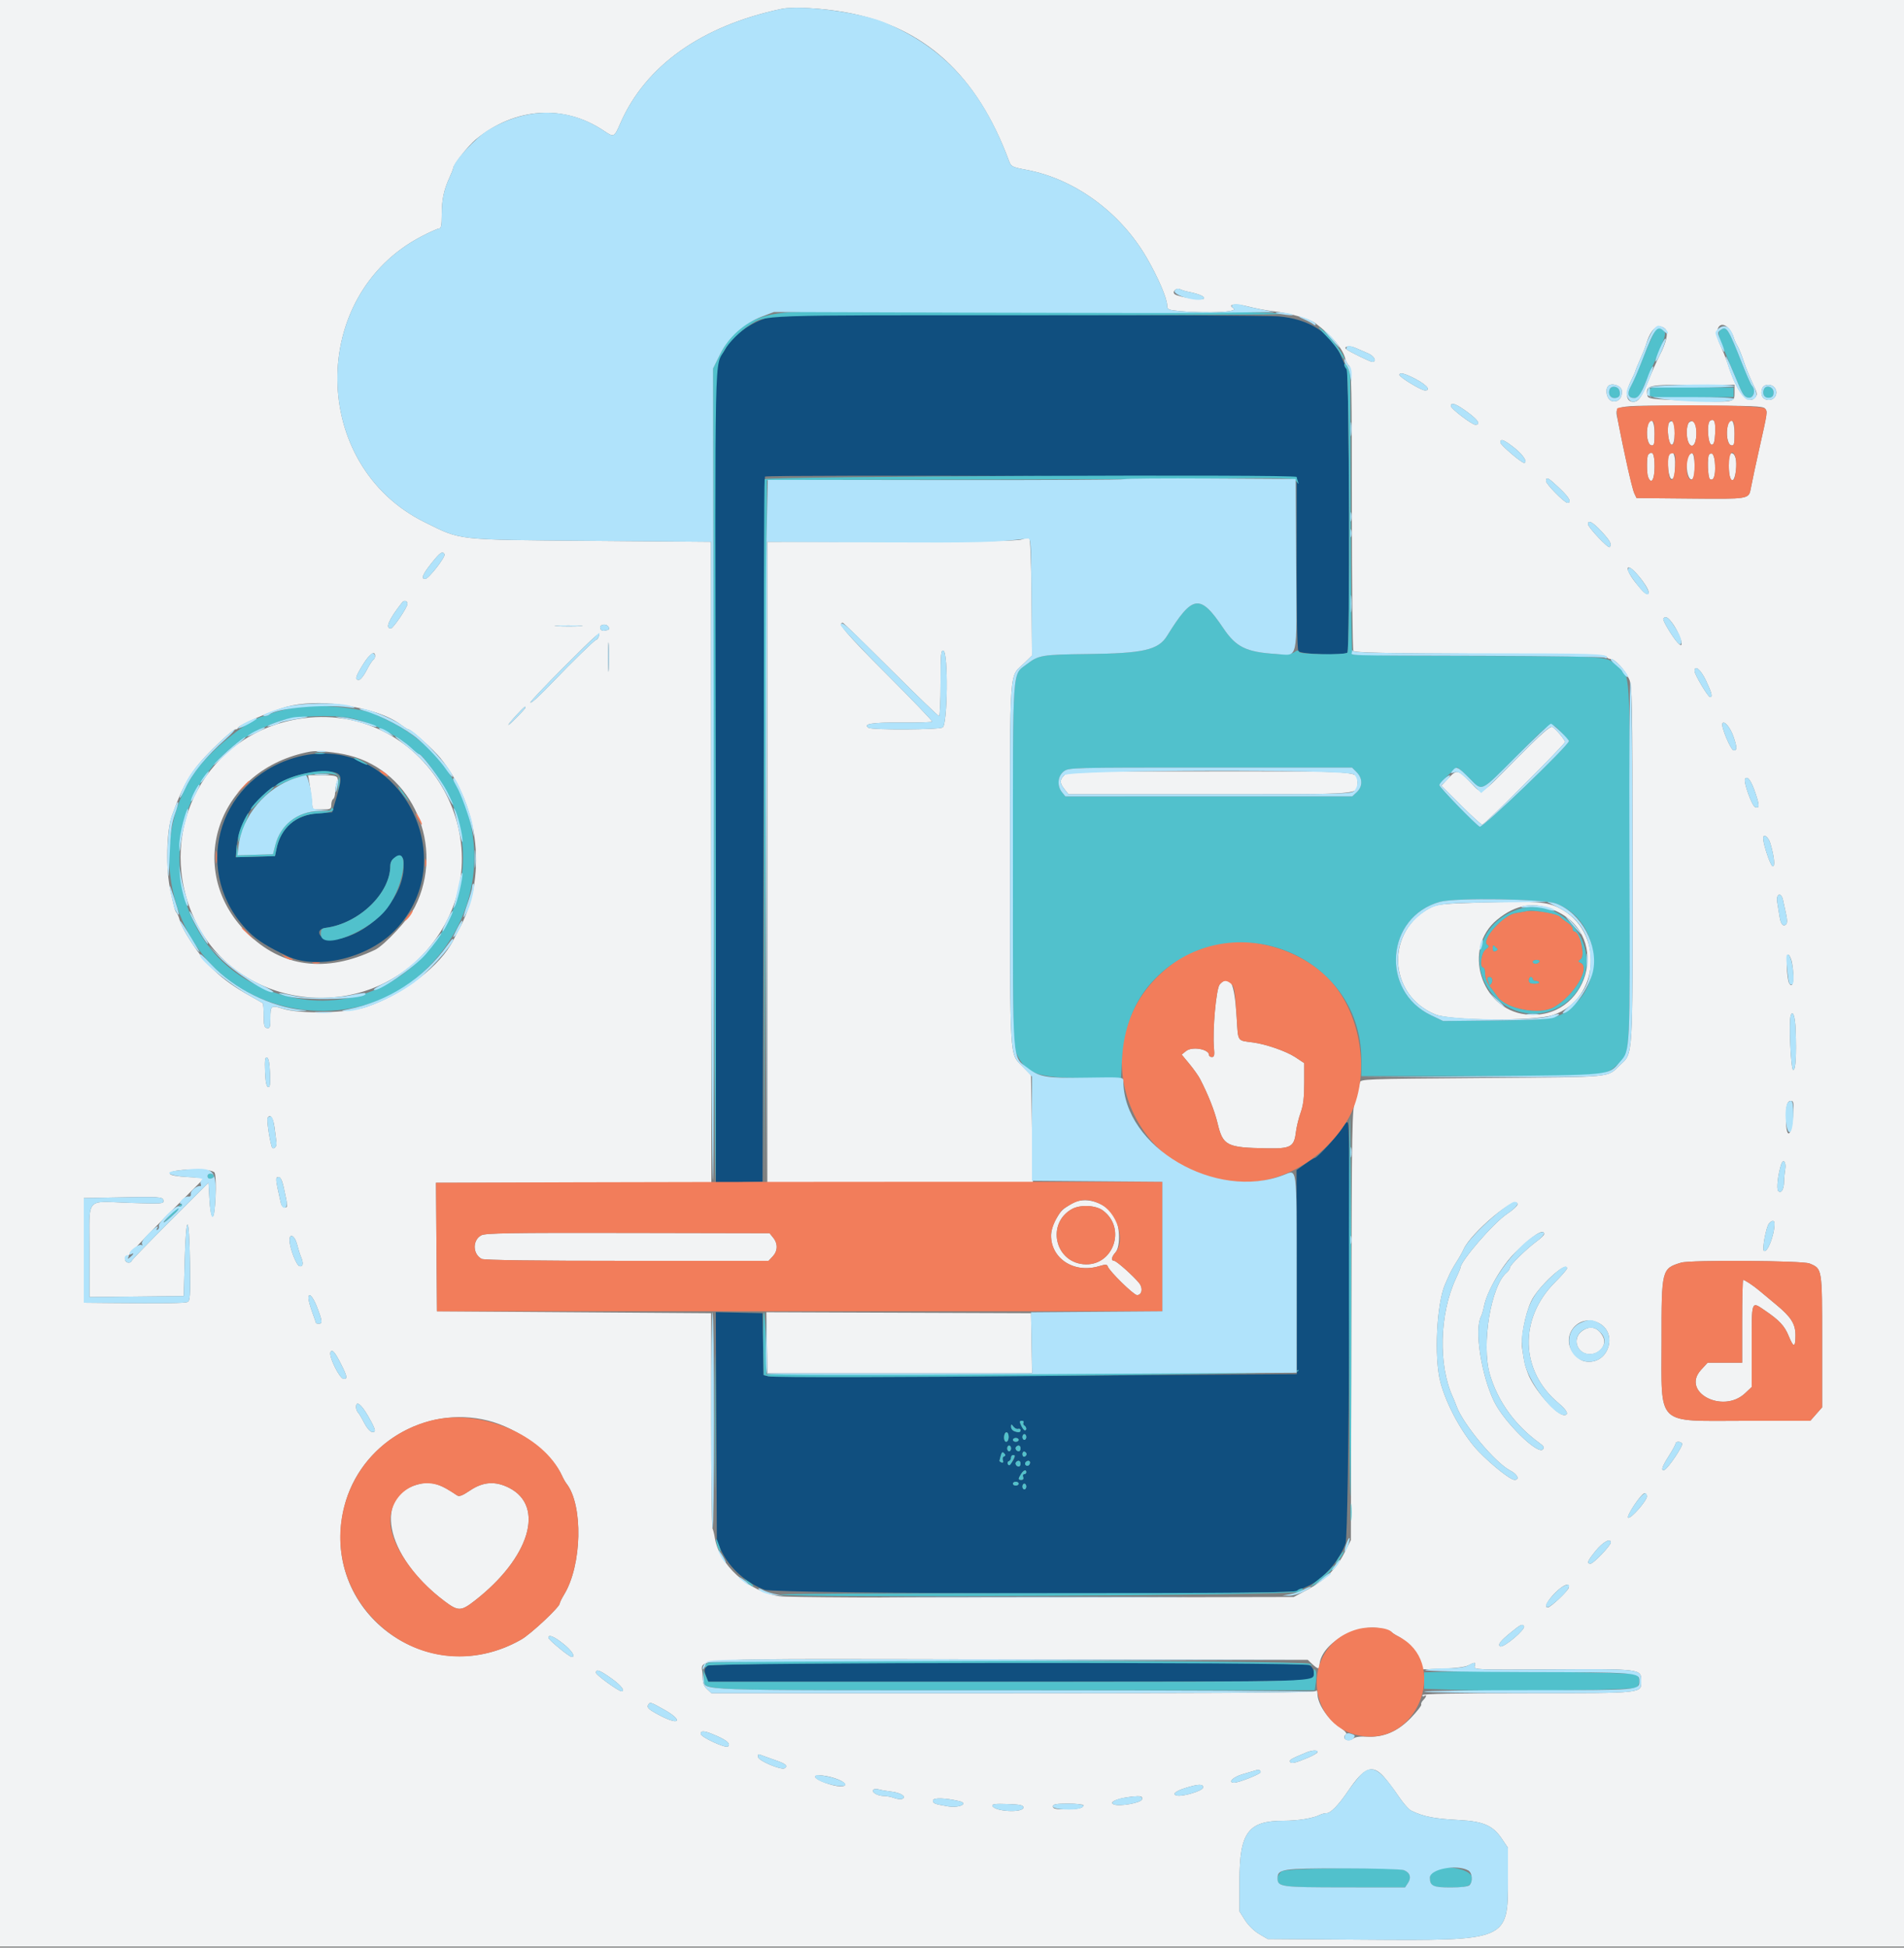 <svg id="svg" version="1.1" xmlns="http://www.w3.org/2000/svg" xmlns:xlink="http://www.w3.org/1999/xlink" width="400" height="409.048" viewBox="0, 0, 400,409.048"><rect x="0" y="0" width="400" height="409.048" fill="#808080" stroke="none"/><g id="svgg"><path id="path0" d="M163.200 66.242 C 158.664 67.018,154.121 70.017,152.270 73.458 C 149.860 77.938,150.126 63.406,150.300 180.912 L 150.400 248.425 155.300 248.312 L 160.200 248.200 160.403 174.200 C 160.514 133.500,160.649 100.155,160.703 100.100 C 161.123 99.668,272.402 100.067,272.412 100.500 C 272.418 100.775,272.413 108.877,272.400 118.505 C 272.386 128.976,272.531 136.298,272.761 136.727 C 273.135 137.425,282.015 137.732,283.065 137.083 C 283.597 136.755,283.460 78.364,282.926 77.400 C 282.682 76.960,282.149 75.794,281.741 74.809 C 279.745 69.986,274.929 66.935,268.530 66.438 C 264.207 66.102,165.094 65.918,163.200 66.242 M61.800 159.174 C 45.301 164.101,40.215 183.659,52.292 195.736 C 54.063 197.506,56.306 198.910,60.445 200.838 C 66.703 203.752,77.316 201.204,82.905 195.444 C 98.225 179.658,82.676 152.939,61.800 159.174 M70.826 162.414 C 71.796 162.933,71.767 163.831,70.659 167.600 L 69.778 170.600 66.773 170.814 C 62.138 171.145,59.004 173.827,58.088 178.245 L 57.766 179.800 53.630 179.915 L 49.493 180.029 49.761 177.515 C 50.469 170.869,56.018 164.595,62.800 162.771 C 65.759 161.976,69.681 161.801,70.826 162.414 M84.800 181.960 C 84.800 189.008,76.814 197.095,69.625 197.328 C 67.089 197.410,65.978 195.183,68.400 194.872 C 75.401 193.973,82.000 187.635,82.000 181.809 C 82.000 180.703,82.731 180.000,83.880 180.000 C 84.715 180.000,84.800 180.181,84.800 181.960 M282.000 236.880 C 280.935 238.582,276.714 243.200,276.224 243.200 C 276.063 243.200,275.132 243.774,274.156 244.475 L 272.381 245.750 272.411 267.175 L 272.441 288.600 217.447 288.950 C 187.200 289.143,161.996 289.185,161.436 289.045 L 160.420 288.790 160.310 282.295 L 160.200 275.800 155.291 275.688 L 150.382 275.575 150.491 299.688 L 150.600 323.800 151.576 325.783 C 153.365 329.419,156.792 332.478,160.658 333.891 C 163.038 334.760,270.582 335.015,272.439 334.155 C 272.968 333.911,274.030 333.435,274.800 333.097 C 277.931 331.724,281.329 327.867,282.691 324.142 C 283.384 322.245,283.878 238.050,283.209 235.941 C 283.051 235.443,282.756 235.672,282.000 236.880 M215.017 298.772 C 214.891 298.977,214.970 299.258,215.193 299.396 C 215.665 299.688,215.741 300.401,215.300 300.397 C 215.135 300.395,214.792 299.945,214.538 299.397 C 214.158 298.578,214.180 298.400,214.661 298.400 C 214.984 298.400,215.144 298.568,215.017 298.772 M213.900 300.102 C 214.175 300.009,214.400 300.128,214.400 300.367 C 214.400 300.854,213.965 300.915,213.033 300.557 C 212.685 300.424,212.406 300.019,212.413 299.657 C 212.424 299.060,212.470 299.058,212.913 299.635 C 213.181 299.984,213.625 300.194,213.900 300.102 M211.900 301.800 C 211.900 302.350,211.672 302.800,211.392 302.800 C 211.102 302.800,210.909 302.372,210.942 301.800 C 211.018 300.496,211.900 300.495,211.900 301.800 M215.600 301.800 C 215.600 302.130,215.420 302.400,215.200 302.400 C 214.980 302.400,214.800 302.130,214.800 301.800 C 214.800 301.470,214.980 301.200,215.200 301.200 C 215.420 301.200,215.600 301.470,215.600 301.800 M214.000 302.400 C 214.000 302.620,213.730 302.800,213.400 302.800 C 213.070 302.800,212.800 302.620,212.800 302.400 C 212.800 302.180,213.070 302.000,213.400 302.000 C 213.730 302.000,214.000 302.180,214.000 302.400 M212.400 304.200 C 212.400 304.530,212.220 304.800,212.000 304.800 C 211.780 304.800,211.600 304.530,211.600 304.200 C 211.600 303.870,211.780 303.600,212.000 303.600 C 212.220 303.600,212.400 303.870,212.400 304.200 M214.400 304.200 C 214.400 304.530,214.231 304.800,214.024 304.800 C 213.519 304.800,213.158 304.175,213.478 303.856 C 213.928 303.405,214.400 303.581,214.400 304.200 M210.922 305.876 C 210.660 305.973,210.554 306.335,210.686 306.680 C 210.838 307.075,210.744 307.248,210.434 307.145 C 210.162 307.054,209.959 306.895,209.981 306.790 C 210.354 305.076,210.538 304.780,210.954 305.224 C 211.283 305.575,211.275 305.746,210.922 305.876 M215.660 305.400 C 215.660 305.609,215.466 305.845,215.230 305.923 C 214.994 306.002,214.800 305.767,214.800 305.400 C 214.800 305.033,214.994 304.798,215.230 304.877 C 215.466 304.955,215.660 305.191,215.660 305.400 M213.200 305.754 C 213.200 306.511,212.034 307.979,211.771 307.553 C 211.592 307.264,211.660 306.980,211.929 306.890 C 212.188 306.804,212.400 306.478,212.400 306.167 C 212.400 305.855,212.580 305.600,212.800 305.600 C 213.020 305.600,213.200 305.669,213.200 305.754 M214.400 307.400 C 214.400 307.730,214.231 308.000,214.024 308.000 C 213.519 308.000,213.158 307.375,213.478 307.056 C 213.928 306.605,214.400 306.781,214.400 307.400 M216.400 307.133 C 216.400 307.654,215.924 308.001,215.538 307.761 C 215.124 307.506,215.481 306.800,216.024 306.800 C 216.231 306.800,216.400 306.950,216.400 307.133 M215.600 309.200 C 215.600 309.420,215.401 309.600,215.157 309.600 C 214.914 309.600,214.818 309.870,214.945 310.200 C 215.085 310.565,214.945 310.800,214.587 310.800 C 213.871 310.800,213.858 310.617,214.496 309.595 C 215.026 308.746,215.600 308.541,215.600 309.200 M214.000 311.600 C 214.000 311.820,213.730 312.000,213.400 312.000 C 213.070 312.000,212.800 311.820,212.800 311.600 C 212.800 311.380,213.070 311.200,213.400 311.200 C 213.730 311.200,214.000 311.380,214.000 311.600 M215.600 312.200 C 215.600 312.530,215.420 312.800,215.200 312.800 C 214.980 312.800,214.800 312.530,214.800 312.200 C 214.800 311.870,214.980 311.600,215.200 311.600 C 215.420 311.600,215.600 311.870,215.600 312.200 M148.629 349.829 C 147.893 350.564,147.869 350.802,148.390 352.174 L 148.780 353.200 211.910 353.200 C 260.478 353.200,275.151 353.089,275.520 352.720 C 276.390 351.850,276.095 350.172,274.981 349.664 C 273.197 348.851,149.445 349.012,148.629 349.829 " stroke="none" fill="#104f7f" fill-rule="evenodd"></path><path id="path1" d="M0.000 204.400 L 0.000 408.800 200.000 408.800 L 400.000 408.800 400.000 204.400 L 400.000 0.000 200.000 0.000 L 0.000 0.000 0.000 204.400 M177.600 2.576 C 194.115 5.523,205.260 15.654,211.986 33.835 C 212.414 34.992,212.648 35.108,215.721 35.688 C 225.756 37.581,235.314 44.560,240.844 54.031 C 243.253 58.157,245.200 62.677,245.200 64.146 C 245.200 65.012,245.407 65.104,247.900 65.339 C 253.608 65.878,260.380 65.529,259.136 64.760 C 257.740 63.897,259.523 63.671,262.200 64.371 C 263.740 64.774,266.170 65.230,267.600 65.384 C 270.860 65.736,275.115 66.955,276.348 67.888 C 279.832 70.529,282.083 73.198,282.616 75.322 C 282.760 75.897,283.131 76.577,283.439 76.833 C 283.911 77.224,284.001 81.980,284.006 106.749 C 284.009 122.947,284.153 136.421,284.324 136.691 C 284.565 137.070,290.684 137.208,310.985 137.291 C 331.631 137.377,337.370 137.508,337.500 137.900 C 337.592 138.175,337.976 138.400,338.355 138.400 C 339.266 138.400,341.325 140.612,342.225 142.557 C 342.901 144.019,342.947 146.366,342.972 181.357 C 343.003 222.605,343.094 221.092,340.430 223.600 C 337.452 226.403,339.781 226.178,311.405 226.400 C 286.203 226.597,285.809 226.612,285.671 227.400 C 285.595 227.840,285.185 229.370,284.762 230.800 C 284.024 233.290,283.988 235.304,283.896 278.421 L 283.800 323.442 282.446 326.110 C 280.697 329.555,278.356 331.897,274.719 333.840 L 271.800 335.400 219.000 335.514 C 186.242 335.584,165.248 335.480,163.691 335.239 C 157.227 334.238,151.068 328.645,150.168 322.958 C 150.032 322.101,149.808 321.220,149.669 321.000 C 149.531 320.780,149.414 310.520,149.409 298.200 L 149.400 275.800 120.600 275.600 L 91.800 275.400 91.695 261.900 L 91.589 248.400 120.515 248.400 L 149.441 248.400 149.406 181.100 L 149.371 113.800 124.185 113.586 C 95.412 113.341,97.035 113.523,89.239 109.681 C 65.083 97.778,64.674 62.091,88.552 49.643 C 90.286 48.739,91.951 48.000,92.252 48.000 C 92.665 48.000,92.801 47.287,92.802 45.100 C 92.805 41.951,93.224 39.938,94.426 37.304 C 94.852 36.372,95.200 35.485,95.200 35.334 C 95.200 34.612,98.352 30.607,99.961 29.286 C 108.218 22.501,118.508 21.827,126.942 27.519 C 128.982 28.896,129.030 28.873,130.332 25.887 C 135.611 13.781,147.417 5.407,164.200 1.862 C 166.532 1.369,172.670 1.696,177.600 2.576 M249.800 61.315 C 251.974 61.726,253.422 62.416,252.852 62.768 C 252.313 63.101,247.770 62.400,246.871 61.844 C 246.081 61.355,247.095 60.321,247.942 60.752 C 248.304 60.936,249.140 61.190,249.800 61.315 M349.725 68.975 C 350.591 69.632,350.176 71.757,348.587 74.800 C 348.070 75.790,347.070 78.040,346.364 79.800 C 344.924 83.394,344.216 84.400,343.129 84.400 C 341.617 84.400,341.363 82.619,342.535 80.224 C 343.121 79.029,343.600 77.954,343.600 77.837 C 343.600 77.720,344.029 76.673,344.553 75.512 C 345.077 74.350,345.638 72.950,345.799 72.400 C 346.766 69.098,348.217 67.832,349.725 68.975 M363.291 69.100 C 363.629 69.485,364.035 70.250,364.194 70.800 C 364.353 71.350,364.722 72.179,365.013 72.643 C 365.305 73.106,365.898 74.565,366.331 75.885 C 366.764 77.204,367.613 79.295,368.218 80.530 C 369.144 82.421,369.235 82.876,368.793 83.408 C 367.225 85.297,364.938 82.569,362.995 76.493 C 362.625 75.335,361.889 73.491,361.361 72.395 C 359.866 69.297,361.306 66.839,363.291 69.100 M287.400 74.205 C 288.757 74.792,289.343 76.000,288.271 76.000 C 287.860 76.000,283.546 73.897,282.860 73.362 C 282.123 72.788,283.483 72.511,284.621 73.004 C 285.380 73.332,286.630 73.872,287.400 74.205 M296.340 79.071 C 299.342 80.450,300.940 82.000,299.360 82.000 C 298.576 82.000,294.000 79.220,294.000 78.743 C 294.000 78.226,294.720 78.327,296.340 79.071 M340.717 82.000 C 340.896 83.532,339.945 84.573,338.662 84.251 C 337.607 83.987,337.088 81.845,337.886 81.048 C 338.606 80.327,340.600 80.998,340.717 82.000 M364.400 82.413 C 364.400 84.577,364.499 84.560,354.676 84.152 C 346.249 83.802,346.199 83.795,346.069 82.878 C 345.788 80.896,346.233 80.800,355.649 80.800 L 364.400 80.800 364.400 82.413 M372.796 81.395 C 373.665 82.443,372.962 84.000,371.619 84.000 C 370.338 84.000,369.753 83.009,370.200 81.600 C 370.503 80.645,372.071 80.521,372.796 81.395 M308.373 86.611 C 310.568 88.228,311.153 89.200,309.930 89.200 C 309.234 89.200,304.824 85.840,304.812 85.300 C 304.790 84.380,305.892 84.786,308.373 86.611 M370.812 85.814 C 371.350 86.463,371.354 86.438,369.606 94.200 C 368.829 97.653,368.189 100.649,367.796 102.672 C 367.378 104.823,367.390 104.821,355.157 104.706 L 343.810 104.600 343.331 103.600 C 342.913 102.727,341.123 94.799,339.920 88.495 C 339.242 84.938,338.033 85.200,355.138 85.200 C 368.282 85.200,370.370 85.282,370.812 85.814 M359.275 88.354 C 358.498 88.834,358.792 93.400,359.600 93.400 C 360.052 93.400,360.230 92.817,360.322 91.042 C 360.449 88.580,360.150 87.813,359.275 88.354 M346.180 89.338 C 345.744 91.075,346.141 93.382,346.900 93.526 C 347.509 93.641,347.600 93.317,347.600 91.029 C 347.600 88.297,346.708 87.234,346.180 89.338 M350.576 88.918 C 350.115 90.118,350.572 93.400,351.200 93.400 C 351.983 93.400,352.078 88.759,351.300 88.500 C 351.025 88.408,350.700 88.596,350.576 88.918 M354.650 89.013 C 354.002 90.703,354.498 93.600,355.435 93.600 C 356.633 93.600,356.743 88.709,355.550 88.484 C 355.193 88.416,354.788 88.654,354.650 89.013 M362.980 89.338 C 362.544 91.075,362.941 93.382,363.700 93.526 C 364.309 93.641,364.400 93.317,364.400 91.029 C 364.400 88.297,363.508 87.234,362.980 89.338 M318.201 94.100 C 320.000 95.519,321.065 97.200,320.166 97.200 C 319.599 97.200,315.200 93.428,315.200 92.941 C 315.200 92.034,315.949 92.323,318.201 94.100 M346.267 95.467 C 345.933 95.800,345.915 99.314,346.243 100.167 C 346.898 101.876,347.600 100.755,347.600 98.000 C 347.600 95.323,347.190 94.544,346.267 95.467 M350.565 95.748 C 350.105 96.946,350.583 100.600,351.200 100.600 C 351.662 100.600,351.827 99.981,351.918 97.900 C 352.033 95.276,351.234 94.004,350.565 95.748 M354.643 95.833 C 353.940 97.663,354.615 101.209,355.555 100.628 C 356.244 100.202,356.140 95.200,355.443 95.200 C 355.136 95.200,354.776 95.485,354.643 95.833 M359.075 95.458 C 358.620 95.913,358.766 100.331,359.245 100.628 C 359.994 101.091,360.413 99.907,360.304 97.632 C 360.208 95.623,359.739 94.794,359.075 95.458 M363.200 97.776 C 363.200 101.287,364.254 102.056,364.683 98.857 C 364.956 96.825,364.560 95.200,363.792 95.200 C 363.331 95.200,363.200 95.768,363.200 97.776 M327.715 102.622 C 329.719 104.531,330.278 105.600,329.273 105.600 C 328.668 105.600,324.800 101.667,324.800 101.053 C 324.800 100.027,325.239 100.263,327.715 102.622 M336.499 111.668 C 338.316 113.644,338.691 114.376,338.159 114.908 C 337.848 115.219,333.634 110.760,333.615 110.100 C 333.585 109.079,334.652 109.659,336.499 111.668 M214.600 113.313 C 213.774 113.616,205.255 113.761,187.300 113.777 L 161.200 113.800 161.200 181.100 L 161.200 248.400 189.100 248.400 L 217.000 248.401 216.800 237.100 L 216.600 225.800 214.714 223.878 C 212.083 221.196,212.200 223.190,212.200 181.200 C 212.200 138.745,211.935 142.415,215.227 139.220 L 216.812 137.682 216.706 125.374 C 216.639 117.589,216.453 113.031,216.200 112.969 C 215.980 112.916,215.260 113.071,214.600 113.313 M93.389 116.383 C 93.698 116.883,90.033 121.600,89.336 121.600 C 88.390 121.600,88.762 120.655,90.635 118.300 C 92.465 116.000,92.946 115.665,93.389 116.383 M344.091 120.781 C 345.685 122.643,346.632 124.302,346.294 124.639 C 345.914 125.019,345.282 124.480,343.582 122.329 C 341.131 119.229,341.584 117.853,344.091 120.781 M85.600 126.833 C 85.600 127.538,82.608 131.973,82.124 131.987 C 80.839 132.022,81.680 130.083,84.500 126.504 C 84.914 125.979,85.600 126.184,85.600 126.833 M350.882 130.300 C 352.815 132.530,354.297 137.016,352.417 134.945 C 351.344 133.763,349.241 130.257,349.426 129.958 C 349.760 129.418,350.210 129.524,350.882 130.300 M187.125 140.600 C 192.533 145.990,197.102 150.400,197.279 150.400 C 197.455 150.400,197.600 147.256,197.600 143.413 C 197.600 137.366,197.681 136.456,198.200 136.655 C 199.240 137.055,199.077 152.224,198.026 152.786 C 197.105 153.279,183.246 153.344,182.481 152.859 C 181.181 152.034,183.217 151.705,189.338 151.752 C 192.824 151.778,195.745 151.688,195.830 151.552 C 195.914 151.416,191.560 146.880,186.155 141.472 C 177.746 133.060,175.822 130.800,177.070 130.800 C 177.193 130.800,181.718 135.210,187.125 140.600 M121.916 131.495 C 120.659 131.574,118.499 131.575,117.116 131.497 C 115.732 131.418,116.760 131.353,119.400 131.353 C 122.040 131.352,123.172 131.416,121.916 131.495 M127.816 131.627 C 128.142 132.153,128.014 132.286,127.015 132.462 C 126.515 132.550,126.177 132.345,126.085 131.900 C 125.924 131.115,127.360 130.888,127.816 131.627 M125.767 133.743 C 125.628 134.104,125.375 134.400,125.206 134.400 C 124.925 134.400,119.990 139.204,116.320 143.049 C 113.363 146.148,111.618 147.751,111.419 147.552 C 111.307 147.440,114.485 144.079,118.482 140.082 C 125.549 133.016,126.294 132.368,125.767 133.743 M127.896 140.500 C 127.818 141.875,127.754 140.750,127.754 138.000 C 127.754 135.250,127.818 134.125,127.896 135.500 C 127.974 136.875,127.974 139.125,127.896 140.500 M78.800 137.776 C 78.800 138.093,78.617 138.466,78.392 138.605 C 78.168 138.743,77.535 139.744,76.986 140.828 C 76.436 141.913,75.720 142.800,75.393 142.800 C 74.489 142.800,74.666 142.138,76.257 139.560 C 77.636 137.326,78.800 136.509,78.800 137.776 M358.401 142.939 C 359.638 145.558,359.847 146.400,359.260 146.400 C 358.829 146.400,356.000 141.663,356.000 140.940 C 356.000 139.537,357.308 140.626,358.401 142.939 M71.600 148.004 C 77.399 148.845,81.664 150.271,84.273 152.239 C 84.974 152.768,85.672 153.200,85.826 153.200 C 86.369 153.200,91.079 157.426,92.517 159.204 C 100.856 169.513,102.422 184.491,96.302 195.400 C 96.055 195.840,95.588 196.740,95.264 197.400 C 92.634 202.759,84.699 208.870,77.000 211.467 C 73.087 212.787,63.062 213.012,59.432 211.861 C 56.941 211.072,56.800 211.179,56.800 213.853 C 56.800 215.739,56.699 216.039,56.100 215.921 C 55.524 215.808,55.400 215.347,55.399 213.324 C 55.398 211.971,55.308 210.789,55.199 210.698 C 55.090 210.606,53.920 209.932,52.600 209.201 C 46.361 205.743,42.933 202.455,39.292 196.439 C 38.573 195.250,37.873 193.810,37.737 193.239 C 37.601 192.667,37.328 191.993,37.130 191.741 C 36.740 191.244,36.717 191.162,35.795 187.012 C 34.813 182.591,34.964 174.531,36.089 171.400 C 38.593 164.430,40.276 161.665,44.672 157.300 C 46.944 155.045,49.072 153.200,49.401 153.200 C 49.731 153.200,50.000 153.046,50.000 152.858 C 50.000 152.339,57.034 149.288,60.200 148.434 C 63.312 147.595,67.657 147.431,71.600 148.004 M110.400 148.612 C 110.400 148.729,109.461 149.764,108.314 150.912 C 106.092 153.135,106.411 152.411,108.760 149.900 C 110.161 148.401,110.400 148.214,110.400 148.612 M62.600 151.013 C 43.600 154.180,32.871 173.816,40.315 191.800 C 48.816 212.338,77.104 215.900,90.825 198.160 C 107.171 177.027,88.966 146.617,62.600 151.013 M364.176 154.712 C 364.946 156.972,364.960 157.600,364.239 157.600 C 363.618 157.600,361.482 152.514,361.852 151.917 C 362.249 151.274,363.529 152.813,364.176 154.712 M318.582 159.368 C 310.519 167.498,311.552 166.987,308.800 164.200 C 306.221 161.589,306.062 161.565,304.234 163.500 L 302.817 165.000 306.901 169.100 C 309.148 171.355,311.170 173.200,311.395 173.200 C 311.867 173.200,328.800 156.299,328.800 155.828 C 328.800 155.402,326.836 153.078,326.128 152.668 C 325.708 152.424,323.704 154.203,318.582 159.368 M73.388 158.657 C 86.755 162.074,93.565 177.792,87.168 190.463 C 85.886 193.002,80.733 198.554,78.800 199.478 C 68.464 204.420,59.134 203.178,51.856 195.891 C 38.450 182.468,45.848 161.378,65.200 157.851 C 66.706 157.577,70.701 157.970,73.388 158.657 M223.600 162.800 C 222.587 163.813,222.593 164.429,223.629 165.746 L 224.458 166.800 254.167 166.800 C 287.023 166.800,285.200 166.945,285.200 164.330 C 285.200 161.893,286.627 162.000,254.069 162.000 C 224.933 162.000,224.386 162.014,223.600 162.800 M64.951 164.100 C 65.084 164.815,65.310 166.435,65.452 167.700 L 65.711 170.000 67.656 170.000 C 69.450 170.000,69.600 169.925,69.600 169.024 C 69.600 168.487,69.780 167.936,70.000 167.800 C 70.220 167.664,70.400 167.035,70.400 166.402 C 70.400 165.770,70.570 164.806,70.777 164.260 C 71.257 162.997,70.790 162.800,67.322 162.800 L 64.709 162.800 64.951 164.100 M368.819 166.656 C 369.691 169.277,369.668 169.865,368.708 169.497 C 368.041 169.241,366.235 164.191,366.599 163.601 C 367.090 162.807,367.916 163.943,368.819 166.656 M371.919 177.100 C 372.757 179.918,372.974 182.125,372.395 181.932 C 371.931 181.777,370.451 177.419,370.414 176.100 C 370.382 174.964,371.506 175.711,371.919 177.100 M374.599 189.100 C 374.716 189.705,374.997 190.994,375.222 191.964 C 375.481 193.081,375.492 193.868,375.251 194.109 C 374.634 194.726,374.100 194.111,373.858 192.503 C 373.733 191.676,373.514 190.325,373.372 189.500 C 373.052 187.653,374.242 187.265,374.599 189.100 M311.000 189.558 C 303.633 189.761,301.963 189.918,300.742 190.526 C 291.012 195.368,291.488 208.917,301.534 213.049 C 304.805 214.394,322.382 214.494,326.247 213.189 C 336.219 209.821,337.048 195.482,327.547 190.697 C 324.903 189.366,322.933 189.230,311.000 189.558 M326.887 191.331 C 338.735 196.751,333.496 214.567,320.502 213.040 C 311.011 211.925,307.182 199.153,314.539 193.148 C 318.579 189.851,322.417 189.286,326.887 191.331 M376.476 202.233 C 377.042 205.421,376.690 207.922,375.875 206.500 C 375.351 205.586,375.172 200.324,375.670 200.490 C 375.960 200.587,376.322 201.371,376.476 202.233 M256.247 206.749 C 255.501 207.572,254.693 216.481,255.036 220.100 C 255.179 221.612,255.092 222.000,254.608 222.000 C 254.274 222.000,254.000 221.811,254.000 221.580 C 254.000 220.335,250.438 219.717,249.172 220.742 L 248.255 221.485 249.872 223.442 C 250.762 224.519,251.769 225.940,252.111 226.600 C 253.837 229.935,255.163 233.290,255.793 235.913 C 256.929 240.644,257.685 241.026,266.200 241.172 C 271.160 241.258,271.877 240.858,272.242 237.800 C 272.373 236.700,272.822 234.848,273.240 233.685 C 273.802 232.122,274.000 230.488,274.000 227.423 L 274.000 223.275 272.122 222.031 C 270.249 220.791,265.970 219.301,263.239 218.939 C 259.850 218.490,260.128 218.913,259.803 213.704 C 259.333 206.173,258.407 204.361,256.247 206.749 M377.229 216.200 C 377.437 221.579,377.235 224.878,376.708 224.703 C 376.203 224.534,375.767 214.428,376.214 213.233 C 376.647 212.075,377.124 213.467,377.229 216.200 M56.718 225.371 C 56.808 227.773,56.718 228.439,56.318 228.307 C 55.968 228.191,55.762 227.129,55.682 225.029 C 55.592 222.627,55.682 221.961,56.082 222.093 C 56.432 222.209,56.638 223.271,56.718 225.371 M376.717 234.134 C 376.417 238.812,375.200 239.514,375.200 235.009 C 375.200 232.061,375.447 231.200,376.295 231.200 C 376.804 231.200,376.874 231.689,376.717 234.134 M57.680 236.833 C 57.834 238.025,58.014 239.430,58.080 239.956 C 58.207 240.965,57.307 241.645,57.051 240.733 C 56.531 238.879,56.006 235.114,56.219 234.769 C 56.774 233.871,57.414 234.775,57.680 236.833 M375.057 245.500 C 374.920 246.325,374.804 247.540,374.798 248.200 C 374.784 249.801,374.189 250.749,373.579 250.139 C 373.169 249.729,373.518 246.615,374.211 244.500 C 374.616 243.264,375.294 244.065,375.057 245.500 M45.089 246.300 C 45.607 247.440,45.234 255.678,44.674 255.493 C 44.379 255.396,44.124 254.026,44.000 251.868 L 43.800 248.399 35.806 256.381 C 31.410 260.771,27.750 264.551,27.673 264.782 C 27.479 265.364,26.504 265.306,26.292 264.700 C 26.196 264.425,29.904 260.420,34.534 255.800 L 42.950 247.400 39.407 247.200 C 37.195 247.075,35.805 246.822,35.707 246.527 C 35.358 245.469,44.611 245.245,45.089 246.300 M59.541 249.100 C 60.483 253.352,60.499 253.600,59.839 253.600 C 59.496 253.600,59.123 253.195,59.011 252.700 C 57.828 247.492,57.804 247.200,58.560 247.200 C 58.903 247.200,59.284 247.938,59.541 249.100 M34.330 252.131 C 34.463 252.824,34.097 252.850,27.275 252.628 C 17.745 252.319,18.800 251.071,18.800 262.650 L 18.800 272.414 28.700 272.307 L 38.600 272.200 38.800 264.699 C 39.073 254.444,39.767 254.763,39.908 265.209 C 40.003 272.219,39.937 273.249,39.382 273.462 C 38.750 273.705,34.152 273.760,23.300 273.655 L 17.600 273.600 17.600 262.611 L 17.600 251.623 23.100 251.511 C 33.741 251.296,34.175 251.320,34.330 252.131 M225.362 252.700 C 223.183 253.945,222.944 254.173,221.864 256.035 C 218.444 261.934,223.999 267.990,230.925 265.915 C 232.266 265.513,232.575 265.526,232.729 265.987 C 233.064 266.993,238.178 272.000,238.870 272.000 C 239.904 272.000,240.170 270.539,239.328 269.492 C 238.099 267.966,234.544 264.800,234.059 264.800 C 233.384 264.800,233.500 263.973,234.300 263.090 C 235.534 261.726,235.282 256.911,233.880 255.071 C 231.825 252.375,227.863 251.271,225.362 252.700 M318.800 252.943 C 318.800 253.242,317.834 254.128,316.654 254.912 C 313.764 256.830,306.800 264.879,306.800 266.300 C 306.800 266.421,306.371 267.438,305.846 268.560 C 302.408 275.910,302.132 286.742,305.213 293.400 C 305.417 293.840,305.765 294.701,305.987 295.314 C 307.367 299.121,314.134 307.236,317.258 308.830 C 318.804 309.618,319.351 310.800,318.170 310.800 C 317.322 310.800,313.521 307.806,310.725 304.936 C 307.399 301.520,303.854 295.101,302.587 290.200 C 301.256 285.053,301.816 273.754,303.603 269.700 C 303.821 269.205,304.219 268.305,304.488 267.700 C 304.756 267.095,305.439 265.880,306.005 265.000 C 306.571 264.120,307.230 262.950,307.470 262.400 C 309.005 258.870,318.800 250.694,318.800 252.943 M231.701 254.227 C 236.778 257.982,233.819 266.107,227.593 265.509 C 221.524 264.926,219.869 256.864,225.213 253.916 C 226.960 252.952,230.186 253.107,231.701 254.227 M372.800 256.969 C 372.800 259.425,371.236 263.370,370.540 262.673 C 370.162 262.295,371.047 257.666,371.632 256.962 C 372.232 256.238,372.800 256.242,372.800 256.969 M101.125 259.436 C 99.235 260.426,99.269 263.367,101.183 264.391 C 101.684 264.659,112.187 264.800,131.704 264.800 L 161.461 264.800 162.330 263.874 C 163.404 262.732,163.445 261.191,162.435 259.944 L 161.671 259.000 131.928 258.940 C 107.244 258.891,102.005 258.975,101.125 259.436 M324.400 259.180 C 324.400 259.388,323.725 260.052,322.900 260.654 C 320.728 262.239,317.200 265.695,317.200 266.237 C 317.200 266.493,316.901 266.949,316.536 267.251 C 313.232 269.983,311.171 282.368,312.984 288.602 C 314.637 294.291,318.281 299.342,323.414 303.059 C 324.349 303.737,324.498 304.025,324.117 304.422 C 323.014 305.573,315.970 298.628,313.876 294.323 C 311.179 288.780,309.712 279.273,311.127 276.505 C 311.325 276.117,311.606 275.175,311.751 274.412 C 312.353 271.246,315.484 265.837,318.336 263.034 C 322.013 259.422,324.400 257.904,324.400 259.180 M62.398 261.300 C 62.634 262.235,63.001 263.413,63.214 263.919 C 63.793 265.296,63.688 266.076,62.944 265.929 C 62.273 265.797,60.877 262.216,60.826 260.500 C 60.779 258.891,61.939 259.482,62.398 261.300 M380.161 265.358 C 382.834 266.475,382.800 266.265,382.800 281.675 L 382.800 295.572 381.559 296.986 L 380.317 298.400 366.618 298.400 C 347.600 298.400,349.084 299.819,349.062 281.617 C 349.044 266.604,349.090 266.419,353.177 265.179 C 355.140 264.583,378.680 264.739,380.161 265.358 M329.200 266.393 C 329.200 266.609,328.073 267.914,326.695 269.293 C 319.044 276.950,319.355 287.940,327.413 294.676 C 329.212 296.180,329.698 297.200,328.615 297.200 C 326.943 297.200,322.198 291.733,320.973 288.395 C 320.301 286.564,320.253 286.355,319.782 283.173 C 319.455 280.968,320.386 276.089,321.659 273.326 C 323.067 270.272,329.200 264.633,329.200 266.393 M366.000 277.500 L 366.000 286.200 362.370 286.200 L 358.740 286.200 357.370 287.694 C 353.096 292.355,361.922 297.038,366.623 292.604 L 368.000 291.306 368.000 282.653 C 368.000 273.028,367.911 273.277,370.671 275.148 C 373.825 277.286,374.905 278.439,375.789 280.614 C 376.802 283.106,377.201 283.055,377.199 280.433 C 377.197 278.045,376.274 276.585,373.130 273.994 C 371.738 272.848,370.150 271.525,369.600 271.055 C 368.467 270.086,366.536 268.800,366.214 268.800 C 366.096 268.800,366.000 272.715,366.000 277.500 M66.648 274.623 C 67.736 277.462,67.792 278.000,67.000 278.000 C 66.670 278.000,66.400 277.952,66.400 277.894 C 66.400 277.836,66.040 276.804,65.600 275.600 C 65.160 274.396,64.800 273.079,64.800 272.672 C 64.800 271.263,65.742 272.258,66.648 274.623 M161.119 281.997 L 161.238 288.400 189.029 288.400 L 216.820 288.400 216.710 282.100 L 216.600 275.800 188.800 275.697 L 161.000 275.594 161.119 281.997 M336.134 278.014 C 339.716 280.128,338.052 286.000,333.871 286.000 C 332.640 286.000,332.039 285.719,330.960 284.640 C 327.283 280.963,331.651 275.369,336.134 278.014 M332.254 279.629 C 330.964 280.643,330.849 282.449,332.000 283.600 C 334.137 285.737,338.120 283.276,336.735 280.674 C 335.673 278.681,333.965 278.283,332.254 279.629 M71.609 286.418 C 72.953 289.080,73.052 289.600,72.214 289.600 C 71.337 289.600,68.953 284.723,69.443 283.931 C 69.812 283.333,70.382 283.987,71.609 286.418 M77.315 297.382 C 78.972 300.263,79.126 300.919,78.100 300.729 C 77.715 300.658,76.997 299.801,76.505 298.825 C 76.012 297.848,75.427 296.867,75.205 296.645 C 74.982 296.422,74.800 295.916,74.800 295.520 C 74.800 294.073,75.865 294.862,77.315 297.382 M102.499 298.350 C 108.941 299.960,115.965 305.202,118.108 310.000 C 118.354 310.550,118.764 311.270,119.021 311.600 C 122.548 316.142,122.272 328.720,118.510 334.892 C 118.009 335.713,117.600 336.549,117.600 336.750 C 117.600 337.498,111.556 343.166,109.516 344.332 C 89.837 355.571,66.811 338.256,72.339 316.376 C 75.657 303.245,89.347 295.063,102.499 298.350 M353.390 303.184 C 353.658 303.617,350.388 308.471,349.666 308.711 C 348.854 308.982,349.157 308.029,350.600 305.773 C 351.370 304.569,352.000 303.408,352.000 303.192 C 352.000 302.687,353.079 302.681,353.390 303.184 M88.600 311.569 C 78.194 313.576,80.726 326.759,93.340 336.241 C 96.272 338.446,96.841 338.436,99.800 336.127 C 111.267 327.181,114.550 316.354,106.967 312.485 C 104.071 311.008,101.504 311.180,98.744 313.037 C 97.108 314.139,96.467 314.377,96.004 314.055 C 92.775 311.808,90.799 311.144,88.600 311.569 M345.985 314.300 C 345.965 315.200,342.668 318.957,342.076 318.754 C 341.517 318.562,344.800 313.634,345.500 313.614 C 345.775 313.606,345.993 313.915,345.985 314.300 M338.400 323.957 C 338.400 324.575,334.753 328.400,334.163 328.400 C 333.265 328.400,333.489 327.844,335.271 325.654 C 336.745 323.842,338.400 322.944,338.400 323.957 M329.600 333.363 C 329.600 333.953,325.775 337.600,325.157 337.600 C 323.629 337.600,327.717 332.876,329.300 332.812 C 329.465 332.805,329.600 333.053,329.600 333.363 M320.167 341.547 C 320.566 342.193,315.820 346.183,315.147 345.767 C 314.597 345.427,315.216 344.626,317.400 342.853 C 319.513 341.137,319.823 340.990,320.167 341.547 M290.323 342.065 C 291.355 342.320,292.290 342.655,292.400 342.809 C 292.510 342.963,293.184 343.388,293.898 343.753 C 295.465 344.556,298.240 347.962,298.576 349.494 L 298.819 350.600 303.105 350.461 C 305.740 350.375,307.809 350.106,308.476 349.761 C 309.901 349.024,310.101 349.052,309.815 349.952 C 309.584 350.682,310.081 350.702,326.088 350.602 C 344.658 350.487,344.800 350.505,344.800 352.988 C 344.800 355.684,345.571 355.600,320.911 355.600 C 305.616 355.600,298.800 355.731,298.800 356.024 C 298.800 356.257,298.980 356.336,299.200 356.200 C 299.809 355.824,299.677 356.380,298.996 357.061 C 298.664 357.393,298.481 357.808,298.590 357.983 C 298.698 358.158,297.754 359.382,296.493 360.702 C 293.682 363.644,290.691 364.936,287.161 364.733 C 285.691 364.648,284.693 364.791,284.264 365.147 C 283.584 365.711,282.400 365.514,282.400 364.836 C 282.400 364.622,282.588 364.331,282.818 364.189 C 283.048 364.046,282.283 363.266,281.118 362.453 C 278.799 360.836,276.847 357.845,276.778 355.800 C 276.755 355.140,276.646 354.825,276.535 355.100 C 276.375 355.497,263.271 355.600,212.892 355.600 L 149.452 355.600 148.526 354.730 C 147.784 354.033,147.600 353.439,147.600 351.739 C 147.600 348.053,141.126 348.379,212.103 348.496 L 274.736 348.600 275.694 349.500 C 276.778 350.519,277.200 350.629,277.200 349.894 C 277.200 345.386,284.983 340.743,290.323 342.065 M118.348 345.234 C 120.147 346.667,120.997 348.006,120.100 347.997 C 119.609 347.992,115.200 344.367,115.200 343.968 C 115.200 343.191,116.375 343.664,118.348 345.234 M128.420 352.479 C 130.431 353.897,131.457 355.200,130.563 355.200 C 129.939 355.200,125.200 351.767,125.200 351.315 C 125.200 350.458,125.926 350.720,128.420 352.479 M139.462 359.020 C 143.517 361.288,142.901 362.502,138.781 360.358 C 136.243 359.037,135.806 358.638,136.200 358.000 C 136.557 357.422,136.667 357.457,139.462 359.020 M150.537 364.555 C 152.790 365.552,153.530 366.241,152.945 366.798 C 152.468 367.253,147.200 364.821,147.200 364.147 C 147.200 363.361,148.080 363.468,150.537 364.555 M276.800 367.951 C 276.800 368.144,275.945 368.663,274.900 369.105 C 272.097 370.290,271.296 370.479,271.012 370.020 C 270.781 369.645,271.282 369.356,274.400 368.068 C 275.657 367.548,276.800 367.492,276.800 367.951 M162.900 369.680 C 165.106 370.441,165.621 370.893,164.837 371.377 C 164.129 371.815,159.418 369.839,159.265 369.040 C 159.149 368.441,159.273 368.346,159.859 368.585 C 160.267 368.751,161.635 369.243,162.900 369.680 M264.826 372.210 C 264.791 372.599,260.251 374.397,259.300 374.399 C 257.824 374.402,259.044 373.188,261.100 372.608 C 262.365 372.251,263.580 371.893,263.800 371.813 C 264.402 371.593,264.864 371.772,264.826 372.210 M290.643 373.075 C 291.386 373.886,292.791 375.738,293.766 377.191 C 294.740 378.643,295.957 380.031,296.469 380.275 C 299.163 381.560,301.231 381.963,306.600 382.253 C 311.639 382.525,313.640 383.403,315.500 386.162 L 316.800 388.090 316.800 394.634 C 316.800 407.632,316.884 407.597,286.367 407.380 L 266.335 407.238 264.537 406.184 C 263.489 405.570,262.250 404.361,261.569 403.287 L 260.400 401.443 260.400 394.906 C 260.400 384.873,262.223 382.400,269.620 382.400 C 272.680 382.400,275.854 381.884,277.295 381.153 C 277.677 380.959,278.316 380.800,278.716 380.800 C 279.558 380.800,281.252 379.053,283.176 376.200 C 286.562 371.179,288.257 370.470,290.643 373.075 M176.192 373.771 C 177.872 374.473,178.035 375.213,176.500 375.168 C 174.847 375.120,171.483 373.877,171.275 373.238 C 171.048 372.540,174.015 372.861,176.192 373.771 M252.729 375.468 C 252.602 376.128,248.497 377.367,247.287 377.112 C 246.169 376.876,246.840 376.224,248.878 375.567 C 251.740 374.643,252.895 374.614,252.729 375.468 M187.293 376.280 C 189.287 376.512,190.579 377.403,189.514 377.812 C 189.197 377.933,188.445 377.845,187.843 377.616 C 187.241 377.387,186.298 377.200,185.748 377.200 C 184.446 377.200,183.107 376.474,183.434 375.945 C 183.575 375.717,184.075 375.649,184.545 375.795 C 185.015 375.940,186.252 376.159,187.293 376.280 M239.924 377.900 C 239.785 378.624,235.301 379.447,234.033 378.982 C 232.565 378.443,235.509 377.402,238.929 377.250 C 239.803 377.211,240.028 377.358,239.924 377.900 M201.500 378.273 C 203.628 378.778,201.502 379.767,199.139 379.371 C 196.351 378.905,196.000 378.768,196.000 378.146 C 196.000 377.516,198.560 377.575,201.500 378.273 M215.000 379.600 C 215.000 380.800,208.895 380.486,208.488 379.265 C 208.362 378.887,209.133 378.795,211.661 378.883 C 214.310 378.976,215.000 379.124,215.000 379.600 M227.600 379.157 C 227.600 379.751,226.467 380.000,223.767 380.000 C 221.752 380.000,221.200 379.871,221.200 379.400 C 221.200 378.917,221.822 378.800,224.400 378.800 C 226.160 378.800,227.600 378.961,227.600 379.157 " stroke="none" fill="#f2f3f4" fill-rule="evenodd"></path><path id="path2" d="M339.747 85.795 C 339.497 86.447,339.708 87.691,341.587 96.600 C 342.283 99.900,343.068 103.050,343.331 103.600 L 343.810 104.600 355.157 104.706 C 367.390 104.821,367.378 104.823,367.796 102.672 C 368.189 100.649,368.829 97.653,369.606 94.200 C 371.354 86.438,371.350 86.463,370.812 85.814 C 370.055 84.902,340.096 84.884,339.747 85.795 M360.322 91.042 C 360.230 92.817,360.052 93.400,359.600 93.400 C 358.792 93.400,358.498 88.834,359.275 88.354 C 360.150 87.813,360.449 88.580,360.322 91.042 M347.600 91.029 C 347.600 93.317,347.509 93.641,346.900 93.526 C 345.633 93.286,345.735 88.400,347.008 88.400 C 347.471 88.400,347.600 88.974,347.600 91.029 M351.800 91.033 C 351.800 92.870,351.666 93.400,351.200 93.400 C 350.572 93.400,350.115 90.118,350.576 88.918 C 351.105 87.540,351.800 88.741,351.800 91.033 M356.328 90.165 C 356.494 92.187,356.126 93.600,355.435 93.600 C 354.498 93.600,354.002 90.703,354.650 89.013 C 355.124 87.778,356.192 88.512,356.328 90.165 M364.400 91.029 C 364.400 93.317,364.309 93.641,363.700 93.526 C 362.433 93.286,362.535 88.400,363.808 88.400 C 364.271 88.400,364.400 88.974,364.400 91.029 M347.600 98.000 C 347.600 100.755,346.898 101.876,346.243 100.167 C 345.915 99.314,345.933 95.800,346.267 95.467 C 347.190 94.544,347.600 95.323,347.600 98.000 M351.918 97.900 C 351.764 101.431,350.671 101.846,350.477 98.448 C 350.334 95.927,350.541 95.200,351.406 95.200 C 351.930 95.200,352.016 95.658,351.918 97.900 M356.000 97.776 C 356.000 100.319,355.457 101.449,354.761 100.351 C 353.933 99.044,354.442 95.200,355.443 95.200 C 355.861 95.200,356.000 95.841,356.000 97.776 M360.304 97.632 C 360.413 99.907,359.994 101.091,359.245 100.628 C 358.766 100.331,358.620 95.913,359.075 95.458 C 359.739 94.794,360.208 95.623,360.304 97.632 M364.642 96.224 C 364.902 97.260,364.642 100.292,364.260 100.673 C 363.649 101.284,363.200 100.056,363.200 97.776 C 363.200 95.040,364.101 94.070,364.642 96.224 M79.774 161.958 C 79.923 162.199,80.416 162.595,80.871 162.838 C 81.462 163.154,81.620 163.156,81.426 162.842 C 81.277 162.601,80.784 162.205,80.329 161.962 C 79.738 161.646,79.580 161.644,79.774 161.958 M50.975 165.300 L 49.800 166.600 51.100 165.425 C 51.815 164.779,52.400 164.194,52.400 164.125 C 52.400 163.816,52.070 164.088,50.975 165.300 M87.800 172.000 C 88.141 172.660,88.511 173.200,88.621 173.200 C 88.731 173.200,88.541 172.660,88.200 172.000 C 87.859 171.340,87.489 170.800,87.379 170.800 C 87.269 170.800,87.459 171.340,87.800 172.000 M45.320 180.000 C 45.320 181.210,45.395 181.705,45.487 181.100 C 45.578 180.495,45.578 179.505,45.487 178.900 C 45.395 178.295,45.320 178.790,45.320 180.000 M89.293 181.200 C 89.293 181.970,89.375 182.285,89.476 181.900 C 89.576 181.515,89.576 180.885,89.476 180.500 C 89.375 180.115,89.293 180.430,89.293 181.200 M85.543 192.500 C 84.896 193.422,84.836 193.635,85.337 193.233 C 86.050 192.660,86.987 191.200,86.641 191.200 C 86.539 191.200,86.044 191.785,85.543 192.500 M320.400 191.420 C 320.070 191.490,319.148 191.653,318.352 191.782 C 315.734 192.207,311.017 197.540,312.462 198.442 C 312.882 198.704,312.803 198.916,312.100 199.411 C 311.162 200.072,310.749 203.200,311.600 203.200 C 311.820 203.200,312.000 203.806,312.000 204.546 C 312.000 205.336,312.372 206.364,312.900 207.036 C 313.395 207.665,314.160 208.700,314.600 209.336 C 316.378 211.906,323.411 213.232,326.406 211.561 C 330.660 209.188,334.318 203.076,332.018 202.183 C 331.478 201.973,331.488 201.878,332.101 201.427 C 333.114 200.680,331.901 195.600,330.709 195.600 C 330.539 195.600,330.400 195.334,330.400 195.009 C 330.400 194.684,329.905 194.112,329.300 193.737 C 328.695 193.363,328.007 192.827,327.771 192.548 C 327.137 191.799,322.189 191.041,320.400 191.420 M50.800 194.925 C 50.800 194.994,51.385 195.579,52.100 196.225 L 53.400 197.400 52.225 196.100 C 51.130 194.888,50.800 194.616,50.800 194.925 M253.200 198.953 C 248.984 200.483,248.713 200.622,246.120 202.572 C 227.147 216.845,235.519 246.042,259.219 248.255 C 268.213 249.095,277.517 244.103,282.890 235.555 C 288.168 227.157,286.392 213.027,279.116 205.541 C 272.660 198.898,261.306 196.012,253.200 198.953 M314.534 199.240 C 314.717 199.377,314.582 199.598,314.234 199.732 C 313.777 199.907,313.600 199.736,313.600 199.121 C 313.600 198.651,313.735 198.430,313.900 198.629 C 314.065 198.828,314.350 199.103,314.534 199.240 M59.776 200.978 C 60.204 201.320,60.834 201.586,61.176 201.568 C 61.715 201.541,61.718 201.507,61.200 201.314 C 60.870 201.192,60.240 200.926,59.800 200.724 C 59.013 200.362,59.012 200.366,59.776 200.978 M323.400 202.000 C 323.264 202.220,322.893 202.400,322.576 202.400 C 322.259 202.400,322.000 202.220,322.000 202.000 C 322.000 201.780,322.371 201.600,322.824 201.600 C 323.277 201.600,323.536 201.780,323.400 202.000 M65.700 202.276 C 66.085 202.376,66.715 202.376,67.100 202.276 C 67.485 202.175,67.170 202.093,66.400 202.093 C 65.630 202.093,65.315 202.175,65.700 202.276 M313.490 206.000 C 313.441 206.644,312.800 207.233,312.800 206.633 C 312.800 206.541,312.691 206.181,312.557 205.833 C 312.400 205.424,312.533 205.200,312.932 205.200 C 313.304 205.200,313.526 205.519,313.490 206.000 M322.000 205.600 C 322.000 205.820,322.259 206.000,322.576 206.000 C 322.893 206.000,323.236 206.135,323.338 206.300 C 323.440 206.465,323.001 206.600,322.362 206.600 C 321.522 206.600,321.200 206.406,321.200 205.900 C 321.200 205.515,321.380 205.200,321.600 205.200 C 321.820 205.200,322.000 205.380,322.000 205.600 M258.506 206.500 C 259.315 207.113,259.433 207.769,259.803 213.704 C 260.128 218.913,259.850 218.490,263.239 218.939 C 265.970 219.301,270.249 220.791,272.122 222.031 L 274.000 223.275 274.000 227.423 C 274.000 230.488,273.802 232.122,273.240 233.685 C 272.822 234.848,272.373 236.700,272.242 237.800 C 271.877 240.858,271.160 241.258,266.200 241.172 C 257.685 241.026,256.929 240.644,255.793 235.913 C 255.163 233.290,253.837 229.935,252.111 226.600 C 251.769 225.940,250.762 224.519,249.872 223.442 L 248.255 221.485 249.172 220.742 C 250.438 219.717,254.000 220.335,254.000 221.580 C 254.000 221.811,254.274 222.000,254.608 222.000 C 255.092 222.000,255.179 221.612,255.036 220.100 C 254.693 216.481,255.501 207.572,256.247 206.749 C 257.039 205.873,257.598 205.811,258.506 206.500 M120.695 248.303 L 91.589 248.405 91.695 261.903 L 91.800 275.400 168.000 275.400 L 244.200 275.400 244.200 261.800 L 244.200 248.200 197.000 248.200 C 171.040 248.200,136.703 248.246,120.695 248.303 M231.002 252.801 C 234.633 254.455,236.590 260.560,234.300 263.090 C 233.500 263.973,233.384 264.800,234.059 264.800 C 234.544 264.800,238.099 267.966,239.328 269.492 C 240.170 270.539,239.904 272.000,238.870 272.000 C 238.178 272.000,233.064 266.993,232.729 265.987 C 232.575 265.526,232.266 265.513,230.925 265.915 C 225.626 267.503,220.800 264.374,220.800 259.351 C 220.800 257.824,222.417 254.538,223.532 253.800 C 226.625 251.753,228.230 251.538,231.002 252.801 M225.213 253.916 C 219.869 256.864,221.524 264.926,227.593 265.509 C 233.819 266.107,236.778 257.982,231.701 254.227 C 230.186 253.107,226.960 252.952,225.213 253.916 M162.435 259.944 C 163.445 261.191,163.404 262.732,162.330 263.874 L 161.461 264.800 131.704 264.800 C 112.187 264.800,101.684 264.659,101.183 264.391 C 99.269 263.367,99.235 260.426,101.125 259.436 C 102.005 258.975,107.244 258.891,131.928 258.940 L 161.671 259.000 162.435 259.944 M353.177 265.179 C 349.090 266.419,349.044 266.604,349.062 281.617 C 349.084 299.819,347.600 298.400,366.618 298.400 L 380.317 298.400 381.559 296.986 L 382.800 295.572 382.800 281.675 C 382.800 266.265,382.834 266.475,380.161 265.358 C 378.680 264.739,355.140 264.583,353.177 265.179 M367.514 269.500 C 368.111 269.885,369.050 270.585,369.600 271.055 C 370.150 271.525,371.738 272.848,373.130 273.994 C 376.274 276.585,377.197 278.045,377.199 280.433 C 377.201 283.055,376.802 283.106,375.789 280.614 C 374.905 278.439,373.825 277.286,370.671 275.148 C 367.911 273.277,368.000 273.028,368.000 282.653 L 368.000 291.306 366.623 292.604 C 361.922 297.038,353.096 292.355,357.370 287.694 L 358.740 286.200 362.370 286.200 L 366.000 286.200 366.000 277.500 C 366.000 272.715,366.096 268.800,366.214 268.800 C 366.332 268.800,366.917 269.115,367.514 269.500 M90.400 298.395 C 71.218 303.513,65.026 327.257,79.317 340.892 C 87.577 348.774,99.383 350.119,109.516 344.332 C 111.556 343.166,117.600 337.498,117.600 336.750 C 117.600 336.549,118.009 335.713,118.510 334.892 C 122.272 328.720,122.548 316.142,119.021 311.600 C 118.764 311.270,118.354 310.550,118.108 310.000 C 114.225 301.306,100.708 295.645,90.400 298.395 M93.800 312.675 C 94.680 313.203,95.672 313.823,96.004 314.055 C 96.467 314.377,97.108 314.139,98.744 313.037 C 101.504 311.180,104.071 311.008,106.967 312.485 C 114.550 316.354,111.267 327.181,99.800 336.127 C 96.841 338.436,96.272 338.446,93.340 336.241 C 86.779 331.309,82.000 324.226,82.000 319.435 C 82.000 313.206,88.487 309.489,93.800 312.675 M285.181 342.174 C 272.798 345.592,274.247 363.707,286.982 364.692 C 298.533 365.586,304.030 348.945,293.898 343.753 C 293.184 343.388,292.510 342.963,292.400 342.809 C 291.685 341.810,287.752 341.464,285.181 342.174 " stroke="none" fill="#f27d5b" fill-rule="evenodd"></path><path id="path3" d="M166.000 65.569 C 158.531 66.020,154.100 68.678,151.279 74.400 L 149.800 77.400 149.947 162.600 C 150.028 209.460,150.184 247.890,150.294 248.000 C 150.403 248.110,150.435 209.770,150.365 162.800 C 150.225 69.320,150.049 77.586,152.270 73.458 C 153.080 71.951,155.599 69.458,157.486 68.293 C 161.041 66.100,158.224 66.200,216.800 66.206 C 246.610 66.209,270.100 66.082,269.000 65.924 C 266.316 65.538,267.046 65.543,220.800 65.567 C 198.470 65.579,178.040 65.522,175.400 65.440 C 172.760 65.359,168.530 65.417,166.000 65.569 M278.579 70.527 C 279.749 71.696,281.079 73.362,281.535 74.227 C 281.991 75.092,282.373 75.600,282.382 75.356 C 282.423 74.331,278.644 69.595,277.126 68.767 C 276.755 68.565,277.409 69.357,278.579 70.527 M347.012 70.900 C 346.475 72.055,345.653 73.990,345.186 75.200 C 344.078 78.072,343.268 79.939,342.529 81.321 C 341.782 82.719,342.088 83.600,343.319 83.600 C 344.077 83.600,344.442 83.185,345.168 81.500 C 345.666 80.345,346.394 78.680,346.787 77.800 C 349.949 70.715,350.192 69.930,349.399 69.350 C 348.255 68.513,348.066 68.635,347.012 70.900 M361.460 69.307 C 360.752 69.824,360.986 70.793,362.838 75.000 C 363.032 75.440,363.893 77.510,364.752 79.600 C 366.112 82.910,366.448 83.416,367.356 83.527 C 368.451 83.659,368.919 81.899,368.034 80.980 C 367.833 80.771,366.956 78.800,366.087 76.600 C 363.038 68.886,362.720 68.385,361.460 69.307 M282.413 76.620 C 282.406 76.851,282.624 77.264,282.898 77.538 C 283.483 78.123,283.647 136.724,283.065 137.083 C 282.258 137.582,273.115 137.443,272.917 136.928 C 272.758 136.513,272.561 136.522,271.917 136.973 C 271.332 137.383,270.290 137.483,268.058 137.344 C 261.809 136.954,259.680 135.912,257.007 131.939 C 252.107 124.654,250.551 124.865,245.185 133.542 C 243.347 136.515,240.227 137.225,228.400 137.362 C 218.924 137.472,218.206 137.592,215.751 139.464 C 212.605 141.864,212.800 139.074,212.800 181.749 C 212.800 219.547,212.804 219.757,213.641 221.485 C 215.612 225.557,218.012 226.386,227.843 226.394 L 235.485 226.400 235.720 222.300 C 236.085 215.944,238.204 210.485,241.901 206.373 C 257.306 189.238,286.000 199.826,286.000 222.645 L 286.000 226.000 310.592 226.000 C 337.492 226.000,337.106 226.031,339.750 223.640 C 342.537 221.121,342.381 223.593,342.391 181.594 C 342.401 139.651,342.558 142.244,339.865 139.927 C 337.315 137.735,338.736 137.839,310.497 137.780 C 296.140 137.751,284.263 137.597,284.105 137.438 C 283.947 137.280,283.796 124.337,283.769 108.675 C 283.743 93.014,283.694 79.649,283.661 78.976 C 283.605 77.854,282.442 75.658,282.413 76.620 M338.145 81.800 C 337.791 82.722,338.288 83.600,339.164 83.600 C 340.154 83.600,340.525 83.025,340.199 81.996 C 339.903 81.064,338.479 80.928,338.145 81.800 M346.548 81.792 C 345.877 83.540,346.303 83.622,355.490 83.508 L 364.200 83.400 364.200 82.400 L 364.200 81.400 355.490 81.292 C 348.001 81.199,346.748 81.269,346.548 81.792 M370.555 81.772 C 370.157 82.810,370.715 83.668,371.698 83.528 C 372.359 83.434,372.600 83.133,372.600 82.400 C 372.600 81.219,370.961 80.716,370.555 81.772 M160.643 100.633 C 160.509 100.981,160.438 134.326,160.484 174.733 L 160.569 248.200 160.816 174.600 C 160.952 134.120,161.094 100.948,161.132 100.884 C 161.169 100.820,177.175 100.756,196.700 100.743 C 216.225 100.729,241.101 100.631,251.979 100.523 C 270.839 100.337,271.785 100.362,272.333 101.064 C 272.887 101.774,272.899 101.774,272.654 101.067 C 272.514 100.664,272.400 100.259,272.400 100.167 C 272.400 99.573,160.871 100.038,160.643 100.633 M64.400 148.305 C 62.209 148.433,57.144 149.570,56.620 150.051 C 56.411 150.243,55.961 150.405,55.620 150.412 C 53.068 150.459,44.572 157.182,41.231 161.799 C 32.578 173.756,33.952 191.609,44.367 202.545 C 55.452 214.184,74.717 215.635,87.031 205.758 C 106.112 190.453,103.024 161.536,81.200 151.152 C 80.210 150.681,79.119 150.159,78.776 149.992 C 76.578 148.922,69.022 148.035,64.400 148.305 M73.557 150.792 C 77.779 151.592,83.480 154.391,86.400 157.096 C 87.170 157.809,87.915 158.395,88.055 158.397 C 88.781 158.406,93.003 164.324,94.367 167.244 C 105.073 190.161,84.501 215.393,60.164 209.194 C 30.935 201.749,29.977 161.185,58.800 151.437 C 61.932 150.378,69.604 150.042,73.557 150.792 M327.917 153.715 C 328.843 154.658,329.600 155.525,329.600 155.640 C 329.600 156.521,311.455 173.950,310.868 173.632 C 309.978 173.150,302.400 165.361,302.400 164.928 C 302.400 164.527,305.769 161.200,306.174 161.200 C 306.327 161.200,307.442 162.190,308.652 163.400 C 311.519 166.267,310.820 166.590,318.600 158.800 C 326.287 151.103,325.679 151.435,327.917 153.715 M66.300 158.282 C 66.795 158.378,67.605 158.378,68.100 158.282 C 68.595 158.187,68.190 158.109,67.200 158.109 C 66.210 158.109,65.805 158.187,66.300 158.282 M74.433 159.349 C 74.845 159.717,77.200 160.800,77.200 160.621 C 77.200 160.390,74.982 159.200,74.553 159.200 C 74.396 159.200,74.342 159.267,74.433 159.349 M285.018 162.182 C 286.289 163.453,286.302 165.177,285.049 166.354 L 284.097 167.248 253.957 167.255 L 223.817 167.261 223.109 166.386 C 222.028 165.052,222.188 163.024,223.454 162.029 C 224.499 161.207,224.766 161.200,254.272 161.200 L 284.036 161.200 285.018 162.182 M62.787 162.770 C 60.496 163.382,58.000 164.574,58.000 165.056 C 58.000 165.147,58.575 164.923,59.278 164.560 C 62.496 162.895,67.806 161.984,70.337 162.662 C 71.190 162.890,71.255 163.078,71.066 164.756 L 70.857 166.600 71.297 164.845 C 72.034 161.903,68.897 161.138,62.787 162.770 M55.152 167.083 C 54.045 168.119,52.961 169.334,52.744 169.783 C 52.526 170.232,52.931 169.970,53.643 169.200 C 54.355 168.430,55.581 167.222,56.369 166.517 C 57.156 165.811,57.657 165.226,57.483 165.217 C 57.308 165.207,56.260 166.047,55.152 167.083 M83.966 165.900 C 84.183 166.285,84.834 167.140,85.412 167.800 C 86.208 168.708,86.148 168.538,85.164 167.100 C 83.880 165.222,83.202 164.544,83.966 165.900 M69.600 169.933 C 69.600 170.243,68.685 170.400,66.878 170.400 C 62.515 170.400,58.924 173.215,57.836 177.488 L 57.350 179.400 53.701 179.515 L 50.053 179.629 49.890 178.315 C 49.730 177.014,49.727 177.016,49.664 178.514 L 49.600 180.028 53.683 179.914 L 57.766 179.800 58.088 178.245 C 58.994 173.873,62.191 171.100,66.594 170.867 C 69.285 170.725,70.456 170.323,69.873 169.740 C 69.723 169.590,69.600 169.677,69.600 169.933 M50.986 172.900 C 50.448 174.055,50.022 175.450,50.038 176.000 L 50.069 177.000 50.386 176.000 C 50.561 175.450,51.083 174.055,51.546 172.900 C 52.009 171.745,52.293 170.800,52.176 170.800 C 52.059 170.800,51.523 171.745,50.986 172.900 M82.480 180.480 C 82.216 180.744,82.000 181.342,82.000 181.809 C 82.000 187.635,75.401 193.973,68.400 194.872 C 67.584 194.976,67.400 195.221,67.400 196.200 C 67.400 199.782,77.781 195.651,81.444 190.610 C 85.197 185.447,86.072 176.888,82.480 180.480 M326.928 189.771 C 335.404 192.950,337.506 204.870,330.684 211.070 C 327.424 214.033,326.651 214.187,314.295 214.318 L 303.189 214.436 300.622 213.211 C 289.930 208.108,291.162 192.538,302.506 189.402 C 305.784 188.495,324.273 188.775,326.928 189.771 M319.000 190.957 C 310.810 193.534,308.142 202.823,313.788 209.103 C 319.130 215.043,328.630 213.815,332.162 206.726 C 336.439 198.143,328.062 188.106,319.000 190.957 M324.771 191.623 C 326.184 191.853,327.534 192.269,327.771 192.548 C 328.007 192.827,328.695 193.363,329.300 193.737 C 329.905 194.112,330.400 194.684,330.400 195.009 C 330.400 195.334,330.539 195.600,330.709 195.600 C 331.901 195.600,333.114 200.680,332.101 201.427 C 331.488 201.878,331.478 201.973,332.018 202.183 C 334.318 203.076,330.660 209.188,326.406 211.561 C 323.411 213.232,316.378 211.906,314.600 209.336 C 314.160 208.700,313.395 207.665,312.900 207.036 C 312.372 206.364,312.000 205.336,312.000 204.546 C 312.000 203.806,311.820 203.200,311.600 203.200 C 310.749 203.200,311.162 200.072,312.100 199.411 C 312.803 198.916,312.882 198.704,312.462 198.442 C 311.017 197.540,315.734 192.207,318.352 191.782 C 319.148 191.653,320.070 191.490,320.400 191.420 C 321.546 191.177,322.214 191.208,324.771 191.623 M313.600 199.121 C 313.600 199.736,313.777 199.907,314.234 199.732 C 314.582 199.598,314.717 199.377,314.534 199.240 C 314.350 199.103,314.065 198.828,313.900 198.629 C 313.735 198.430,313.600 198.651,313.600 199.121 M322.000 202.000 C 322.000 202.220,322.259 202.400,322.576 202.400 C 322.893 202.400,323.264 202.220,323.400 202.000 C 323.536 201.780,323.277 201.600,322.824 201.600 C 322.371 201.600,322.000 201.780,322.000 202.000 M312.557 205.833 C 312.691 206.181,312.800 206.541,312.800 206.633 C 312.800 207.233,313.441 206.644,313.490 206.000 C 313.526 205.519,313.304 205.200,312.932 205.200 C 312.533 205.200,312.400 205.424,312.557 205.833 M321.200 205.900 C 321.200 206.406,321.522 206.600,322.362 206.600 C 323.001 206.600,323.440 206.465,323.338 206.300 C 323.236 206.135,322.893 206.000,322.576 206.000 C 322.259 206.000,322.000 205.820,322.000 205.600 C 322.000 205.380,321.820 205.200,321.600 205.200 C 321.380 205.200,321.200 205.515,321.200 205.900 M283.408 274.405 C 283.446 296.187,283.574 314.107,283.693 314.227 C 283.813 314.346,283.892 296.524,283.869 274.622 C 283.847 252.720,283.719 234.800,283.584 234.800 C 283.450 234.800,283.371 252.622,283.408 274.405 M43.600 247.000 C 43.600 247.412,43.862 247.608,44.300 247.524 C 45.143 247.361,45.090 246.652,44.221 246.471 C 43.859 246.395,43.600 246.616,43.600 247.000 M36.200 254.652 C 34.161 256.892,33.968 257.181,35.173 256.196 C 37.092 254.626,38.744 252.767,38.149 252.847 C 37.957 252.873,37.080 253.685,36.200 254.652 M150.187 298.600 C 150.187 311.360,150.238 316.638,150.300 310.329 C 150.362 304.019,150.362 293.579,150.300 287.129 C 150.238 280.678,150.187 285.840,150.187 298.600 M160.319 282.197 L 160.437 288.794 161.445 289.047 C 163.851 289.651,272.526 288.628,272.697 288.000 C 272.805 287.604,272.749 287.554,272.530 287.854 C 272.287 288.188,257.482 288.347,216.600 288.454 L 161.000 288.600 160.890 282.100 C 160.830 278.525,160.650 275.600,160.490 275.599 C 160.331 275.599,160.253 278.568,160.319 282.197 M214.538 299.397 C 214.792 299.945,215.135 300.395,215.300 300.397 C 215.741 300.401,215.665 299.688,215.193 299.396 C 214.970 299.258,214.891 298.977,215.017 298.772 C 215.144 298.568,214.984 298.400,214.661 298.400 C 214.180 298.400,214.158 298.578,214.538 299.397 M212.413 299.657 C 212.406 300.019,212.685 300.424,213.033 300.557 C 213.965 300.915,214.400 300.854,214.400 300.367 C 214.400 300.128,214.175 300.009,213.900 300.102 C 213.625 300.194,213.181 299.984,212.913 299.635 C 212.470 299.058,212.424 299.060,212.413 299.657 M210.942 301.800 C 210.909 302.372,211.102 302.800,211.392 302.800 C 211.672 302.800,211.900 302.350,211.900 301.800 C 211.900 300.495,211.018 300.496,210.942 301.800 M214.800 301.800 C 214.800 302.130,214.980 302.400,215.200 302.400 C 215.420 302.400,215.600 302.130,215.600 301.800 C 215.600 301.470,215.420 301.200,215.200 301.200 C 214.980 301.200,214.800 301.470,214.800 301.800 M212.800 302.400 C 212.800 302.620,213.070 302.800,213.400 302.800 C 213.730 302.800,214.000 302.620,214.000 302.400 C 214.000 302.180,213.730 302.000,213.400 302.000 C 213.070 302.000,212.800 302.180,212.800 302.400 M211.600 304.200 C 211.600 304.530,211.780 304.800,212.000 304.800 C 212.220 304.800,212.400 304.530,212.400 304.200 C 212.400 303.870,212.220 303.600,212.000 303.600 C 211.780 303.600,211.600 303.870,211.600 304.200 M213.478 303.856 C 213.158 304.175,213.519 304.800,214.024 304.800 C 214.231 304.800,214.400 304.530,214.400 304.200 C 214.400 303.581,213.928 303.405,213.478 303.856 M210.265 305.674 C 210.132 306.183,210.004 306.685,209.981 306.790 C 209.959 306.895,210.162 307.054,210.434 307.145 C 210.744 307.248,210.838 307.075,210.686 306.680 C 210.554 306.335,210.660 305.973,210.922 305.876 C 211.275 305.746,211.283 305.575,210.954 305.224 C 210.615 304.862,210.449 304.970,210.265 305.674 M214.800 305.400 C 214.800 305.767,214.994 306.002,215.230 305.923 C 215.466 305.845,215.660 305.609,215.660 305.400 C 215.660 305.191,215.466 304.955,215.230 304.877 C 214.994 304.798,214.800 305.033,214.800 305.400 M212.400 306.167 C 212.400 306.478,212.188 306.804,211.929 306.890 C 211.660 306.980,211.592 307.264,211.771 307.553 C 211.994 307.914,212.244 307.751,212.642 306.984 C 213.307 305.702,213.319 305.600,212.800 305.600 C 212.580 305.600,212.400 305.855,212.400 306.167 M213.478 307.056 C 213.158 307.375,213.519 308.000,214.024 308.000 C 214.231 308.000,214.400 307.730,214.400 307.400 C 214.400 306.781,213.928 306.605,213.478 307.056 M215.417 307.172 C 215.144 307.614,215.775 308.092,216.144 307.722 C 216.525 307.342,216.454 306.800,216.024 306.800 C 215.817 306.800,215.544 306.968,215.417 307.172 M214.496 309.595 C 213.858 310.617,213.871 310.800,214.587 310.800 C 214.945 310.800,215.085 310.565,214.945 310.200 C 214.818 309.870,214.914 309.600,215.157 309.600 C 215.401 309.600,215.600 309.420,215.600 309.200 C 215.600 308.541,215.026 308.746,214.496 309.595 M212.800 311.600 C 212.800 311.820,213.070 312.000,213.400 312.000 C 213.730 312.000,214.000 311.820,214.000 311.600 C 214.000 311.380,213.730 311.200,213.400 311.200 C 213.070 311.200,212.800 311.380,212.800 311.600 M214.800 312.200 C 214.800 312.530,214.980 312.800,215.200 312.800 C 215.420 312.800,215.600 312.530,215.600 312.200 C 215.600 311.870,215.420 311.600,215.200 311.600 C 214.980 311.600,214.800 311.870,214.800 312.200 M283.734 317.600 C 283.734 319.250,283.805 319.925,283.891 319.100 C 283.978 318.275,283.978 316.925,283.891 316.100 C 283.805 315.275,283.734 315.950,283.734 317.600 M150.572 324.200 C 150.729 324.860,151.029 325.576,151.239 325.791 C 151.450 326.006,151.410 325.556,151.151 324.791 C 150.546 323.000,150.205 322.652,150.572 324.200 M281.292 327.029 C 280.797 327.783,280.472 328.400,280.569 328.400 C 280.847 328.400,282.504 325.971,282.339 325.806 C 282.257 325.724,281.786 326.274,281.292 327.029 M279.549 329.466 C 279.247 329.833,278.129 330.823,277.064 331.666 C 275.999 332.510,275.251 333.200,275.401 333.200 C 275.850 333.200,279.478 330.256,279.960 329.500 C 280.527 328.612,280.270 328.591,279.549 329.466 M157.089 332.430 C 157.578 332.939,158.078 333.255,158.201 333.132 C 158.324 333.009,157.924 332.592,157.312 332.206 L 156.200 331.504 157.089 332.430 M272.460 334.100 C 272.065 334.495,260.422 334.600,216.935 334.600 C 186.672 334.600,162.742 334.739,163.759 334.910 C 167.995 335.620,271.701 335.056,273.000 334.316 C 273.676 333.931,273.929 333.625,273.580 333.616 C 273.239 333.607,272.735 333.825,272.460 334.100 M148.700 349.232 C 148.315 349.456,148.000 349.824,148.000 350.048 C 148.000 350.273,148.284 350.173,148.631 349.826 C 149.329 349.128,273.699 349.031,275.400 349.728 C 275.840 349.908,275.750 349.779,275.200 349.442 C 273.974 348.690,149.984 348.484,148.700 349.232 M276.012 351.220 C 275.987 353.303,279.324 353.200,211.921 353.200 L 148.802 353.200 148.239 351.900 L 147.676 350.600 147.888 352.200 C 148.294 355.258,142.123 354.992,212.711 354.996 L 276.200 355.000 276.451 353.200 C 276.588 352.210,276.549 351.130,276.363 350.800 C 276.109 350.350,276.021 350.455,276.012 351.220 M302.900 351.115 L 299.200 351.230 299.200 352.955 L 299.200 354.680 305.700 354.910 C 317.148 355.317,343.113 354.970,343.797 354.402 C 344.625 353.715,344.555 352.111,343.677 351.641 C 342.988 351.272,311.081 350.861,302.900 351.115 M269.289 393.023 C 268.800 393.365,268.400 394.020,268.400 394.479 C 268.400 396.290,269.020 396.374,282.491 396.387 L 295.182 396.400 295.800 395.456 C 296.556 394.303,296.215 393.262,294.919 392.769 C 293.105 392.079,270.314 392.305,269.289 393.023 M301.100 392.832 C 300.296 393.300,300.161 395.201,300.880 395.920 C 301.179 396.219,302.658 396.400,304.800 396.400 C 308.560 396.400,309.200 396.100,309.200 394.334 C 309.200 392.554,303.419 391.482,301.100 392.832 " stroke="none" fill="#51c1cc" fill-rule="evenodd"></path><path id="path4" d="M164.200 1.862 C 147.417 5.407,135.611 13.781,130.332 25.887 C 129.030 28.873,128.982 28.896,126.942 27.519 C 119.459 22.469,110.862 22.397,102.584 27.315 C 99.950 28.880,95.200 34.038,95.200 35.334 C 95.200 35.485,94.852 36.372,94.426 37.304 C 93.224 39.938,92.805 41.951,92.802 45.100 C 92.801 47.287,92.665 48.000,92.252 48.000 C 91.951 48.000,90.286 48.739,88.552 49.643 C 64.674 62.091,65.083 97.778,89.239 109.681 C 97.035 113.523,95.412 113.341,124.186 113.586 L 149.372 113.800 149.405 180.685 C 149.423 217.472,149.585 247.712,149.766 247.885 C 149.947 248.058,150.028 209.770,149.947 162.800 L 149.800 77.400 151.279 74.400 C 153.055 70.798,156.249 67.931,160.125 66.462 L 162.600 65.524 205.600 65.662 C 229.250 65.738,251.390 65.751,254.800 65.692 C 258.210 65.633,262.530 65.575,264.400 65.565 L 267.800 65.546 265.000 65.001 C 263.460 64.702,261.577 64.266,260.816 64.032 C 259.325 63.575,258.086 64.111,259.136 64.760 C 260.380 65.529,253.608 65.878,247.900 65.339 C 245.407 65.104,245.200 65.012,245.200 64.146 C 245.200 62.677,243.253 58.157,240.844 54.031 C 235.314 44.560,225.756 37.581,215.721 35.688 C 212.648 35.108,212.414 34.992,211.986 33.835 C 206.453 18.879,198.449 9.975,185.805 4.708 C 180.739 2.598,168.407 0.973,164.200 1.862 M246.823 60.973 C 246.044 61.912,251.574 63.558,252.852 62.768 C 253.422 62.416,251.974 61.726,249.800 61.315 C 249.140 61.190,248.304 60.936,247.942 60.752 C 247.516 60.535,247.121 60.613,246.823 60.973 M268.033 65.744 C 268.125 65.823,269.100 65.991,270.200 66.118 C 271.487 66.267,271.915 66.226,271.400 66.003 C 270.636 65.672,267.686 65.445,268.033 65.744 M274.000 67.071 C 274.770 67.405,275.625 67.862,275.900 68.088 C 276.235 68.362,276.400 68.364,276.400 68.092 C 276.400 67.869,275.676 67.397,274.792 67.043 C 272.767 66.233,272.117 66.256,274.000 67.071 M346.920 69.900 C 346.464 70.725,345.960 71.850,345.799 72.400 C 345.638 72.950,345.077 74.350,344.553 75.512 C 344.029 76.673,343.600 77.720,343.600 77.837 C 343.600 77.954,343.121 79.029,342.535 80.224 C 341.638 82.057,341.543 82.556,341.927 83.399 C 342.757 85.221,344.397 84.500,345.564 81.800 C 346.892 78.728,347.578 76.766,347.257 76.965 C 347.063 77.085,346.685 77.772,346.417 78.491 C 344.912 82.531,344.264 83.600,343.319 83.600 C 342.088 83.600,341.782 82.719,342.529 81.321 C 343.268 79.939,344.078 78.072,345.186 75.200 C 347.603 68.935,348.190 68.190,349.600 69.600 C 350.040 70.040,350.400 70.195,350.400 69.944 C 350.400 69.353,349.177 68.429,348.374 68.413 C 348.029 68.406,347.375 69.075,346.920 69.900 M361.100 68.957 C 360.715 69.249,360.400 69.670,360.400 69.893 C 360.400 70.523,362.045 74.088,362.243 73.890 C 362.341 73.793,362.045 72.838,361.586 71.768 C 360.797 69.927,360.790 69.797,361.453 69.312 C 362.721 68.385,363.034 68.877,366.087 76.600 C 366.956 78.800,367.833 80.771,368.034 80.980 C 368.923 81.903,368.450 83.659,367.348 83.527 C 366.422 83.415,366.097 82.912,364.623 79.308 C 362.940 75.194,362.137 73.700,362.760 75.846 C 364.086 80.406,366.113 84.000,367.360 84.000 C 369.192 84.000,369.435 83.015,368.218 80.530 C 367.613 79.295,366.764 77.204,366.331 75.885 C 365.898 74.565,365.305 73.106,365.013 72.643 C 364.722 72.179,364.353 71.350,364.194 70.800 C 363.585 68.690,362.389 67.978,361.100 68.957 M279.174 70.600 C 281.534 73.298,281.880 73.618,280.901 72.200 C 280.446 71.540,279.477 70.460,278.748 69.800 C 277.770 68.913,277.881 69.122,279.174 70.600 M348.686 73.222 C 348.090 74.604,347.689 75.822,347.795 75.928 C 348.076 76.209,350.091 71.672,349.917 71.150 C 349.836 70.908,349.282 71.840,348.686 73.222 M282.981 72.830 C 282.838 73.063,282.783 73.302,282.860 73.362 C 283.546 73.897,287.860 76.000,288.271 76.000 C 289.343 76.000,288.757 74.792,287.400 74.205 C 286.630 73.872,285.380 73.332,284.621 73.004 C 283.685 72.599,283.159 72.543,282.981 72.830 M282.425 75.620 C 282.411 75.961,282.607 76.447,282.860 76.700 C 283.112 76.952,283.452 77.843,283.614 78.680 L 283.908 80.200 283.954 78.724 C 283.979 77.912,283.807 77.128,283.572 76.983 C 283.337 76.837,282.988 76.332,282.797 75.859 C 282.574 75.305,282.442 75.220,282.425 75.620 M294.000 78.743 C 294.000 79.220,298.576 82.000,299.360 82.000 C 300.940 82.000,299.342 80.450,296.340 79.071 C 294.720 78.327,294.000 78.226,294.000 78.743 M337.886 81.048 C 337.088 81.845,337.607 83.987,338.662 84.251 C 339.945 84.573,340.896 83.532,340.717 82.000 C 340.600 80.998,338.606 80.327,337.886 81.048 M346.418 81.378 C 346.154 81.696,345.997 82.371,346.069 82.878 C 346.255 84.186,363.846 85.078,364.268 83.800 C 364.354 83.541,361.255 83.400,355.500 83.400 L 346.600 83.400 346.600 82.400 L 346.600 81.400 355.500 81.400 C 360.395 81.400,364.400 81.265,364.400 81.100 C 364.400 80.481,346.939 80.751,346.418 81.378 M370.200 81.600 C 369.753 83.009,370.338 84.000,371.619 84.000 C 372.962 84.000,373.665 82.443,372.796 81.395 C 372.071 80.521,370.503 80.645,370.200 81.600 M340.199 81.996 C 340.525 83.025,340.154 83.600,339.164 83.600 C 338.288 83.600,337.791 82.722,338.145 81.800 C 338.479 80.928,339.903 81.064,340.199 81.996 M372.600 82.400 C 372.600 83.133,372.359 83.434,371.698 83.528 C 370.715 83.668,370.157 82.810,370.555 81.772 C 370.961 80.716,372.600 81.219,372.600 82.400 M304.812 85.300 C 304.824 85.840,309.234 89.200,309.930 89.200 C 311.153 89.200,310.568 88.228,308.373 86.611 C 305.892 84.786,304.790 84.380,304.812 85.300 M283.724 90.200 C 283.726 91.520,283.801 92.012,283.890 91.293 C 283.979 90.574,283.977 89.494,283.886 88.893 C 283.795 88.292,283.722 88.880,283.724 90.200 M315.200 92.941 C 315.200 93.428,319.599 97.200,320.166 97.200 C 321.065 97.200,320.000 95.519,318.201 94.100 C 315.949 92.323,315.200 92.034,315.200 92.941 M236.302 100.632 C 236.170 100.763,219.239 100.849,198.677 100.823 L 161.293 100.774 161.022 113.287 C 160.874 120.169,160.808 153.340,160.877 187.000 L 161.003 248.200 161.101 181.000 L 161.200 113.800 184.686 113.912 C 205.531 114.012,209.466 113.910,215.800 113.102 C 216.583 113.002,216.602 113.263,216.706 125.341 L 216.812 137.682 215.227 139.220 C 211.935 142.415,212.200 138.745,212.200 181.200 C 212.200 223.361,212.064 221.131,214.811 224.012 L 216.800 226.097 216.800 237.043 L 216.800 247.989 230.500 248.095 L 244.200 248.200 244.200 261.800 L 244.200 275.400 230.400 275.505 L 216.600 275.609 216.719 282.005 L 216.838 288.400 189.019 288.400 L 161.200 288.400 161.111 282.100 L 161.022 275.800 160.900 281.969 C 160.830 285.511,160.940 288.300,161.158 288.518 C 161.398 288.758,182.068 288.788,216.969 288.599 L 272.400 288.300 272.400 267.374 C 272.400 244.498,272.548 245.640,269.729 246.745 C 255.517 252.316,235.993 240.887,236.000 227.001 C 236.001 226.223,235.780 226.204,228.300 226.324 C 219.855 226.460,218.408 226.225,215.931 224.315 C 212.586 221.735,212.800 224.647,212.800 181.749 C 212.800 139.074,212.605 141.864,215.751 139.464 C 218.206 137.592,218.924 137.472,228.400 137.362 C 240.227 137.225,243.347 136.515,245.185 133.542 C 250.551 124.865,252.107 124.654,257.007 131.939 C 259.681 135.914,261.808 136.954,268.067 137.344 C 272.830 137.642,272.426 139.428,272.305 118.600 L 272.200 100.600 254.371 100.496 C 244.565 100.439,236.434 100.500,236.302 100.632 M324.800 101.053 C 324.800 101.667,328.668 105.600,329.273 105.600 C 330.278 105.600,329.719 104.531,327.715 102.622 C 325.239 100.263,324.800 100.027,324.800 101.053 M283.701 108.600 C 283.705 109.480,283.787 109.793,283.883 109.295 C 283.979 108.798,283.975 108.078,283.875 107.695 C 283.775 107.313,283.696 107.720,283.701 108.600 M333.615 110.100 C 333.634 110.760,337.848 115.219,338.159 114.908 C 338.691 114.376,338.316 113.644,336.499 111.668 C 334.652 109.659,333.585 109.079,333.615 110.100 M283.693 112.000 C 283.693 112.770,283.775 113.085,283.876 112.700 C 283.976 112.315,283.976 111.685,283.876 111.300 C 283.775 110.915,283.693 111.230,283.693 112.000 M90.635 118.300 C 88.762 120.655,88.390 121.600,89.336 121.600 C 90.033 121.600,93.698 116.883,93.389 116.383 C 92.946 115.665,92.465 116.000,90.635 118.300 M342.000 119.764 C 342.000 120.342,344.809 124.111,345.608 124.605 C 347.145 125.555,346.254 123.308,344.091 120.781 C 342.682 119.135,342.000 118.803,342.000 119.764 M283.734 126.800 C 283.734 128.450,283.805 129.125,283.891 128.300 C 283.978 127.475,283.978 126.125,283.891 125.300 C 283.805 124.475,283.734 125.150,283.734 126.800 M84.500 126.504 C 81.680 130.083,80.839 132.022,82.124 131.987 C 82.608 131.973,85.600 127.538,85.600 126.833 C 85.600 126.184,84.914 125.979,84.500 126.504 M349.426 129.958 C 349.241 130.257,351.344 133.763,352.417 134.945 C 353.426 136.056,353.531 134.549,352.562 132.865 C 350.857 129.901,349.969 129.079,349.426 129.958 M176.587 131.220 C 176.444 131.452,180.750 136.065,186.155 141.472 C 191.560 146.880,195.914 151.416,195.830 151.552 C 195.745 151.688,192.824 151.778,189.338 151.752 C 183.217 151.705,181.181 152.034,182.481 152.859 C 183.246 153.344,197.105 153.279,198.026 152.786 C 199.077 152.224,199.240 137.055,198.200 136.655 C 197.681 136.456,197.600 137.366,197.600 143.413 C 197.600 147.256,197.455 150.400,197.279 150.400 C 197.102 150.400,192.533 145.990,187.125 140.600 C 176.971 130.478,177.019 130.522,176.587 131.220 M117.116 131.497 C 118.499 131.575,120.659 131.574,121.916 131.495 C 123.172 131.416,122.040 131.352,119.400 131.353 C 116.760 131.353,115.732 131.418,117.116 131.497 M126.085 131.900 C 126.177 132.345,126.515 132.550,127.015 132.462 C 128.014 132.286,128.142 132.153,127.816 131.627 C 127.360 130.888,125.924 131.115,126.085 131.900 M118.482 140.082 C 114.485 144.079,111.307 147.440,111.419 147.552 C 111.618 147.751,113.363 146.148,116.320 143.049 C 119.990 139.204,124.925 134.400,125.206 134.400 C 125.536 134.400,126.109 133.176,125.884 132.951 C 125.810 132.877,122.479 136.086,118.482 140.082 M127.754 138.000 C 127.754 140.750,127.818 141.875,127.896 140.500 C 127.974 139.125,127.974 136.875,127.896 135.500 C 127.818 134.125,127.754 135.250,127.754 138.000 M284.032 136.900 C 283.993 137.753,280.938 137.660,311.600 137.741 C 325.350 137.777,336.825 137.951,337.100 138.127 C 337.375 138.303,337.600 138.278,337.600 138.070 C 337.600 137.288,335.150 137.211,310.133 137.205 C 289.978 137.201,284.423 137.093,284.265 136.700 C 284.144 136.401,284.050 136.482,284.032 136.900 M76.257 139.560 C 74.666 142.138,74.489 142.800,75.393 142.800 C 75.720 142.800,76.436 141.913,76.986 140.828 C 77.535 139.744,78.168 138.743,78.392 138.605 C 78.990 138.236,78.890 137.200,78.257 137.200 C 77.958 137.200,77.058 138.262,76.257 139.560 M339.269 139.500 C 340.001 140.105,340.651 140.709,340.714 140.843 C 341.096 141.655,341.976 142.525,341.987 142.101 C 342.006 141.382,339.215 138.400,338.523 138.400 C 338.192 138.400,338.515 138.876,339.269 139.500 M356.000 140.940 C 356.000 141.663,358.829 146.400,359.260 146.400 C 359.847 146.400,359.638 145.558,358.401 142.939 C 357.308 140.626,356.000 139.537,356.000 140.940 M342.319 180.720 C 342.447 221.438,342.489 220.560,340.324 223.025 C 337.799 225.901,339.024 225.776,311.000 226.013 L 285.800 226.226 311.400 226.213 C 339.836 226.199,337.440 226.414,340.430 223.600 C 343.096 221.091,343.003 222.637,342.971 181.091 C 342.953 158.638,342.793 143.433,342.571 143.211 C 342.343 142.983,342.246 157.464,342.319 180.720 M59.800 148.528 C 56.459 149.482,54.474 150.365,55.620 150.388 C 55.961 150.395,56.411 150.245,56.620 150.055 C 58.076 148.734,68.084 147.838,73.286 148.564 C 74.707 148.762,74.832 148.732,74.019 148.385 C 71.842 147.456,63.251 147.542,59.800 148.528 M108.760 149.900 C 106.411 152.411,106.092 153.135,108.314 150.912 C 110.160 149.064,110.680 148.400,110.281 148.400 C 110.216 148.400,109.531 149.075,108.760 149.900 M76.400 149.250 C 79.952 150.209,85.326 153.044,87.953 155.345 C 90.162 157.280,92.336 159.629,93.647 161.500 C 94.933 163.335,95.516 163.754,94.760 162.300 C 93.536 159.948,86.911 153.200,85.826 153.200 C 85.672 153.200,84.973 152.762,84.271 152.227 C 82.691 151.022,77.196 148.787,75.933 148.836 C 75.232 148.863,75.349 148.966,76.400 149.250 M61.600 150.674 C 60.240 150.898,56.687 152.089,56.227 152.474 C 55.797 152.834,58.140 152.208,58.839 151.776 C 59.095 151.617,60.766 151.261,62.552 150.984 C 64.443 150.690,65.131 150.485,64.200 150.494 C 63.320 150.502,62.150 150.583,61.600 150.674 M72.600 150.980 C 74.140 151.287,76.193 151.824,77.162 152.173 C 78.132 152.523,78.998 152.735,79.088 152.645 C 79.411 152.323,74.153 150.825,72.000 150.626 C 69.918 150.433,69.950 150.452,72.600 150.980 M51.700 151.704 C 50.765 152.173,50.000 152.706,50.000 152.887 C 50.000 153.192,52.212 152.168,53.600 151.222 C 54.632 150.518,53.478 150.810,51.700 151.704 M361.852 151.917 C 361.482 152.514,363.618 157.600,364.239 157.600 C 364.960 157.600,364.946 156.972,364.176 154.712 C 363.529 152.813,362.249 151.274,361.852 151.917 M318.600 158.800 C 310.820 166.590,311.519 166.267,308.652 163.400 C 306.256 161.003,305.967 160.876,305.152 161.858 C 304.665 162.445,304.708 162.483,305.549 162.216 C 306.345 161.964,306.859 162.279,308.833 164.233 L 311.173 166.548 312.078 165.774 C 312.576 165.348,315.806 162.147,319.256 158.660 C 323.940 153.927,325.678 152.407,326.115 152.660 C 326.833 153.077,328.800 155.398,328.800 155.828 C 328.800 156.299,311.867 173.200,311.395 173.200 C 311.170 173.200,309.138 171.346,306.881 169.081 L 302.776 164.962 303.786 164.013 C 304.342 163.491,304.707 162.974,304.597 162.864 C 304.344 162.610,302.400 164.415,302.400 164.903 C 302.400 165.353,309.948 173.134,310.868 173.632 C 311.455 173.950,329.600 156.521,329.600 155.640 C 329.600 155.238,326.230 152.000,325.812 152.000 C 325.581 152.000,322.335 155.060,318.600 158.800 M53.500 153.627 C 52.675 154.063,52.000 154.508,52.000 154.618 C 52.000 154.796,55.159 153.319,55.567 152.951 C 56.027 152.534,54.825 152.928,53.500 153.627 M79.600 153.029 C 79.600 153.114,80.365 153.558,81.300 154.014 C 82.944 154.818,82.967 154.819,82.000 154.044 C 81.070 153.299,79.600 152.677,79.600 153.029 M44.879 157.100 C 41.067 160.864,39.542 162.924,38.216 166.100 C 37.313 168.263,37.834 167.949,38.880 165.700 C 40.436 162.354,43.207 158.967,47.552 155.100 C 48.726 154.055,49.493 153.200,49.257 153.200 C 49.021 153.200,47.051 154.955,44.879 157.100 M48.921 156.752 C 47.644 157.826,45.970 159.398,45.200 160.246 C 44.430 161.093,44.970 160.709,46.400 159.392 C 47.830 158.075,49.630 156.511,50.400 155.917 C 51.170 155.323,51.674 154.829,51.521 154.819 C 51.367 154.808,50.197 155.679,48.921 156.752 M83.200 154.898 C 83.310 155.012,84.518 155.997,85.884 157.087 C 89.037 159.603,91.684 162.816,93.641 166.504 C 95.484 169.975,95.719 169.813,93.952 166.289 C 92.792 163.975,88.629 158.404,88.055 158.397 C 87.915 158.395,87.168 157.794,86.396 157.062 C 85.297 156.020,82.365 154.035,83.200 154.898 M66.705 157.883 C 67.202 157.979,67.922 157.975,68.305 157.875 C 68.687 157.775,68.280 157.696,67.400 157.701 C 66.520 157.705,66.207 157.787,66.705 157.883 M223.454 162.029 C 222.188 163.024,222.028 165.052,223.109 166.386 L 223.817 167.261 253.957 167.255 L 284.097 167.248 285.049 166.354 C 286.302 165.177,286.289 163.453,285.018 162.182 L 284.036 161.200 254.272 161.200 C 224.766 161.200,224.499 161.207,223.454 162.029 M42.800 163.200 C 42.330 163.860,42.036 164.400,42.146 164.400 C 42.256 164.400,42.730 163.860,43.200 163.200 C 43.670 162.540,43.964 162.000,43.854 162.000 C 43.744 162.000,43.270 162.540,42.800 163.200 M284.469 162.662 C 285.379 163.486,285.412 165.102,284.538 166.069 C 283.908 166.765,282.441 166.800,254.167 166.800 L 224.458 166.800 223.629 165.746 C 222.593 164.429,222.587 163.813,223.600 162.800 C 224.739 161.661,283.216 161.529,284.469 162.662 M66.300 162.689 C 67.015 162.778,68.185 162.778,68.900 162.689 C 69.615 162.601,69.030 162.528,67.600 162.528 C 66.170 162.528,65.585 162.601,66.300 162.689 M62.178 163.391 C 55.826 165.398,50.821 171.392,50.092 177.865 L 49.892 179.631 53.621 179.516 L 57.350 179.400 57.836 177.488 C 58.922 173.223,62.469 170.444,66.978 170.326 C 69.496 170.260,69.574 170.236,67.700 170.105 C 65.644 169.961,65.600 169.932,65.600 168.703 C 65.600 166.705,64.680 162.796,64.220 162.840 C 63.989 162.861,63.070 163.110,62.178 163.391 M366.599 163.601 C 366.235 164.191,368.041 169.241,368.708 169.497 C 369.668 169.865,369.691 169.277,368.819 166.656 C 367.916 163.943,367.090 162.807,366.599 163.601 M70.656 164.484 C 70.521 164.988,70.427 165.760,70.446 166.200 C 70.465 166.640,70.645 166.298,70.846 165.440 C 71.236 163.778,71.070 162.940,70.656 164.484 M95.209 163.677 C 95.204 163.830,95.549 164.550,95.976 165.277 C 96.848 166.763,98.481 171.274,99.133 174.000 L 99.564 175.800 99.375 173.800 C 99.106 170.953,95.274 161.643,95.209 163.677 M40.780 166.439 C 40.320 167.340,40.031 168.165,40.138 168.271 C 40.244 168.378,40.647 167.775,41.033 166.932 C 41.419 166.090,41.805 165.265,41.891 165.100 C 41.977 164.935,41.950 164.800,41.832 164.800 C 41.713 164.800,41.240 165.537,40.780 166.439 M36.800 169.445 C 36.568 170.080,36.206 171.050,35.995 171.600 C 35.402 173.146,34.971 179.069,35.210 182.400 C 35.396 185.005,35.455 184.611,35.654 179.400 C 35.834 174.677,36.066 172.897,36.742 171.034 C 37.215 169.733,37.517 168.583,37.412 168.479 C 37.308 168.374,37.033 168.809,36.800 169.445 M38.469 172.634 C 37.991 174.405,37.625 176.652,37.655 177.627 C 37.706 179.297,37.727 179.260,38.014 177.000 C 38.182 175.680,38.618 173.642,38.984 172.472 C 39.349 171.301,39.578 170.134,39.493 169.879 C 39.408 169.623,38.947 170.863,38.469 172.634 M95.411 170.200 C 95.559 170.640,96.010 172.530,96.413 174.400 C 96.815 176.270,97.156 177.286,97.172 176.658 C 97.205 175.330,96.109 170.877,95.533 170.000 C 95.231 169.539,95.202 169.585,95.411 170.200 M370.414 176.100 C 370.451 177.419,371.931 181.777,372.395 181.932 C 372.974 182.125,372.757 179.918,371.919 177.100 C 371.506 175.711,370.382 174.964,370.414 176.100 M99.734 180.400 C 99.734 182.050,99.805 182.725,99.891 181.900 C 99.978 181.075,99.978 179.725,99.891 178.900 C 99.805 178.075,99.734 178.750,99.734 180.400 M37.789 184.000 C 37.962 186.338,39.110 190.624,39.468 190.265 C 39.585 190.148,39.396 189.185,39.047 188.126 C 38.698 187.067,38.236 185.210,38.020 184.000 L 37.627 181.800 37.789 184.000 M96.294 186.125 C 95.905 188.019,95.486 189.890,95.363 190.284 C 95.182 190.865,95.212 190.887,95.526 190.400 C 96.085 189.530,97.305 184.240,97.140 183.398 C 97.063 183.004,96.682 184.231,96.294 186.125 M35.631 186.000 C 35.624 186.330,35.800 187.320,36.021 188.200 C 36.242 189.080,36.504 190.147,36.602 190.571 C 36.756 191.233,37.628 192.484,37.584 191.980 C 37.525 191.294,35.640 185.525,35.631 186.000 M99.192 186.300 C 99.187 186.685,98.742 188.250,98.203 189.778 C 97.074 192.978,97.127 193.619,98.312 191.098 C 99.129 189.359,99.904 185.600,99.445 185.600 C 99.310 185.600,99.196 185.915,99.192 186.300 M373.372 189.500 C 373.514 190.325,373.733 191.676,373.858 192.503 C 374.100 194.111,374.634 194.726,375.251 194.109 C 375.492 193.868,375.481 193.081,375.222 191.964 C 374.997 190.994,374.716 189.705,374.599 189.100 C 374.242 187.265,373.052 187.653,373.372 189.500 M302.506 189.402 C 291.162 192.538,289.930 208.108,300.622 213.211 L 303.189 214.436 314.295 214.318 C 322.212 214.234,325.732 214.053,326.555 213.689 C 328.286 212.923,327.577 212.703,325.612 213.396 C 322.475 214.502,304.436 214.243,301.534 213.049 C 292.537 209.348,290.908 197.765,298.568 191.952 C 301.398 189.804,302.350 189.657,314.205 189.527 L 325.011 189.409 327.352 190.594 C 332.016 192.953,334.254 196.779,334.142 202.200 C 334.058 206.297,332.945 208.518,329.482 211.500 C 328.652 212.215,328.135 212.800,328.334 212.800 C 330.057 212.800,333.827 207.598,334.640 204.098 C 335.915 198.613,332.225 191.758,326.928 189.771 C 324.273 188.775,305.784 188.495,302.506 189.402 M319.800 190.396 C 319.282 190.616,319.704 190.667,321.000 190.540 C 322.189 190.423,323.770 190.583,324.899 190.933 C 325.944 191.256,326.712 191.381,326.606 191.210 C 326.055 190.318,321.318 189.751,319.800 190.396 M39.836 191.600 C 40.161 192.827,43.051 197.861,43.639 198.224 C 43.873 198.369,43.570 197.703,42.964 196.744 C 42.358 195.785,41.347 194.010,40.717 192.800 C 40.087 191.590,39.691 191.050,39.836 191.600 M94.185 192.705 C 93.122 194.802,92.797 195.600,93.006 195.600 C 93.275 195.600,95.279 191.545,95.099 191.365 C 95.013 191.280,94.602 191.883,94.185 192.705 M329.974 193.800 C 332.334 196.498,332.680 196.818,331.701 195.400 C 331.246 194.740,330.277 193.660,329.548 193.000 C 328.570 192.113,328.681 192.322,329.974 193.800 M37.792 193.492 C 38.124 194.647,40.639 198.823,41.470 199.600 C 42.229 200.308,42.334 200.509,39.477 195.800 C 38.409 194.040,37.651 193.001,37.792 193.492 M96.182 194.705 C 95.079 196.871,95.056 196.936,95.499 196.662 C 95.987 196.361,97.335 193.601,97.106 193.373 C 97.017 193.283,96.601 193.883,96.182 194.705 M90.753 198.262 C 88.417 201.289,84.067 204.891,80.906 206.416 C 79.487 207.100,78.415 207.748,78.523 207.857 C 79.214 208.548,87.077 203.185,89.458 200.400 C 91.151 198.419,92.931 196.000,92.696 196.000 C 92.587 196.000,91.712 197.018,90.753 198.262 M93.964 198.553 C 89.026 205.484,81.516 210.328,73.173 211.965 C 71.540 212.285,71.505 212.316,72.729 212.356 C 76.025 212.465,83.748 209.069,87.792 205.734 C 91.300 202.840,96.106 197.200,95.064 197.200 C 94.989 197.200,94.494 197.809,93.964 198.553 M311.029 198.229 C 310.881 198.815,310.838 199.372,310.932 199.466 C 311.027 199.560,311.224 199.158,311.371 198.571 C 311.519 197.985,311.562 197.428,311.468 197.334 C 311.373 197.240,311.176 197.642,311.029 198.229 M46.000 200.937 C 48.973 204.094,56.661 209.073,57.409 208.325 C 57.509 208.225,56.468 207.617,55.095 206.974 C 51.777 205.420,49.110 203.585,46.200 200.853 L 43.800 198.600 46.000 200.937 M333.324 201.800 C 333.326 203.120,333.401 203.612,333.490 202.893 C 333.579 202.174,333.577 201.094,333.486 200.493 C 333.395 199.892,333.322 200.480,333.324 201.800 M42.000 200.617 C 42.000 201.686,48.420 206.884,52.600 209.201 C 53.920 209.932,55.090 210.606,55.199 210.698 C 55.308 210.789,55.398 211.971,55.399 213.324 C 55.400 215.347,55.524 215.808,56.100 215.921 C 56.699 216.039,56.800 215.739,56.800 213.853 C 56.800 211.189,56.940 211.080,59.395 211.819 C 60.458 212.138,62.154 212.371,63.164 212.336 C 64.713 212.282,64.781 212.250,63.600 212.130 C 56.829 211.445,49.213 207.670,44.477 202.650 C 42.450 200.501,42.000 200.132,42.000 200.617 M375.423 203.257 C 375.723 206.401,375.835 206.800,376.424 206.800 C 377.263 206.800,376.545 200.782,375.670 200.490 C 375.250 200.350,375.200 200.909,375.423 203.257 M59.600 209.049 C 63.197 210.327,78.046 209.912,76.705 208.571 C 76.617 208.483,75.297 208.676,73.772 208.999 C 70.730 209.643,64.714 209.760,62.200 209.224 C 58.401 208.413,57.672 208.364,59.600 209.049 M314.286 210.003 C 315.214 210.970,316.035 211.680,316.112 211.580 C 316.188 211.481,315.429 210.690,314.425 209.822 L 312.600 208.244 314.286 210.003 M66.500 212.691 C 67.325 212.778,68.675 212.778,69.500 212.691 C 70.325 212.605,69.650 212.534,68.000 212.534 C 66.350 212.534,65.675 212.605,66.500 212.691 M320.900 213.087 C 321.505 213.178,322.495 213.178,323.100 213.087 C 323.705 212.995,323.210 212.920,322.000 212.920 C 320.790 212.920,320.295 212.995,320.900 213.087 M376.214 213.233 C 375.767 214.428,376.203 224.534,376.708 224.703 C 377.235 224.878,377.437 221.579,377.229 216.200 C 377.124 213.467,376.647 212.075,376.214 213.233 M55.682 225.029 C 55.762 227.129,55.968 228.191,56.318 228.307 C 56.718 228.439,56.808 227.773,56.718 225.371 C 56.638 223.271,56.432 222.209,56.082 222.093 C 55.682 221.961,55.592 222.627,55.682 225.029 M375.443 231.833 C 374.686 233.804,375.396 238.902,376.237 237.541 C 376.891 236.482,376.940 231.200,376.295 231.200 C 375.960 231.200,375.576 231.485,375.443 231.833 M56.219 234.769 C 56.006 235.114,56.531 238.879,57.051 240.733 C 57.307 241.645,58.207 240.965,58.080 239.956 C 57.519 235.490,57.342 234.647,56.937 234.512 C 56.682 234.427,56.359 234.543,56.219 234.769 M283.709 242.000 C 283.709 242.990,283.787 243.395,283.882 242.900 C 283.978 242.405,283.978 241.595,283.882 241.100 C 283.787 240.605,283.709 241.010,283.709 242.000 M374.211 244.500 C 373.518 246.615,373.169 249.729,373.579 250.139 C 374.189 250.749,374.784 249.801,374.798 248.200 C 374.804 247.540,374.920 246.325,375.057 245.500 C 375.294 244.065,374.616 243.264,374.211 244.500 M36.876 245.891 C 34.250 246.215,35.775 246.995,39.432 247.200 C 41.608 247.322,42.794 247.533,42.473 247.740 C 42.183 247.928,42.041 248.331,42.158 248.636 C 42.275 248.941,42.243 249.154,42.086 249.110 C 41.431 248.926,39.983 250.093,40.087 250.721 C 40.159 251.152,39.968 251.363,39.564 251.297 C 39.215 251.241,38.602 251.556,38.202 251.997 C 37.752 252.494,37.661 252.800,37.962 252.800 C 38.229 252.800,38.334 252.983,38.196 253.207 C 38.058 253.430,37.760 253.499,37.534 253.359 C 36.989 253.022,33.131 256.844,33.375 257.479 C 33.480 257.752,33.365 258.098,33.121 258.249 C 32.852 258.415,32.789 258.341,32.962 258.062 C 33.553 257.105,32.649 257.656,31.120 259.186 C 30.167 260.139,29.652 260.961,29.829 261.247 C 30.003 261.528,29.954 261.618,29.709 261.467 C 29.245 261.181,27.200 262.637,27.200 263.253 C 27.200 263.470,27.380 263.536,27.600 263.400 C 28.251 262.998,28.056 263.457,27.323 264.051 C 26.863 264.424,26.743 264.440,26.947 264.100 C 27.112 263.825,27.087 263.600,26.890 263.600 C 26.305 263.600,26.041 264.042,26.270 264.639 C 26.522 265.294,27.470 265.390,27.673 264.782 C 27.750 264.551,31.410 260.771,35.806 256.381 L 43.800 248.399 44.000 251.868 C 44.302 257.105,45.114 256.760,45.277 251.325 C 45.460 245.238,44.934 244.898,36.876 245.891 M44.921 246.995 C 44.965 247.212,44.685 247.450,44.300 247.524 C 43.862 247.608,43.600 247.412,43.600 247.000 C 43.600 246.304,44.782 246.299,44.921 246.995 M58.010 247.700 C 58.018 248.140,58.339 249.741,59.011 252.700 C 59.358 254.228,60.511 253.844,60.213 252.300 C 59.447 248.331,59.080 247.200,58.560 247.200 C 58.252 247.200,58.004 247.425,58.010 247.700 M23.100 251.511 L 17.600 251.623 17.600 262.611 L 17.600 273.600 23.300 273.655 C 34.152 273.760,38.750 273.705,39.382 273.462 C 39.937 273.249,40.003 272.219,39.908 265.209 C 39.767 254.763,39.073 254.444,38.800 264.699 L 38.600 272.200 28.700 272.307 L 18.800 272.414 18.800 262.650 C 18.800 251.071,17.745 252.319,27.275 252.628 C 34.097 252.850,34.463 252.824,34.330 252.131 C 34.175 251.320,33.741 251.296,23.100 251.511 M314.380 254.963 C 311.004 257.794,308.126 260.891,307.470 262.400 C 307.230 262.950,306.571 264.120,306.005 265.000 C 305.439 265.880,304.756 267.095,304.488 267.700 C 304.219 268.305,303.821 269.205,303.603 269.700 C 301.816 273.754,301.256 285.053,302.587 290.200 C 303.854 295.101,307.399 301.520,310.725 304.936 C 313.521 307.806,317.322 310.800,318.170 310.800 C 319.351 310.800,318.804 309.618,317.258 308.830 C 314.134 307.236,307.367 299.121,305.987 295.314 C 305.765 294.701,305.417 293.840,305.213 293.400 C 302.132 286.742,302.408 275.910,305.846 268.560 C 306.371 267.438,306.800 266.421,306.800 266.300 C 306.800 264.879,313.764 256.830,316.654 254.912 C 318.791 253.493,319.432 252.386,318.100 252.416 C 317.715 252.424,316.041 253.570,314.380 254.963 M36.906 254.667 C 35.423 256.096,34.400 256.921,34.400 256.687 C 34.400 256.350,37.346 253.613,37.521 253.788 C 37.601 253.868,37.324 254.263,36.906 254.667 M371.632 256.962 C 371.047 257.666,370.162 262.295,370.540 262.673 C 371.236 263.370,372.800 259.425,372.800 256.969 C 372.800 256.242,372.232 256.238,371.632 256.962 M322.246 259.566 C 317.815 262.487,312.622 269.834,311.751 274.412 C 311.606 275.175,311.325 276.117,311.127 276.505 C 309.712 279.273,311.179 288.780,313.876 294.323 C 315.970 298.628,323.014 305.573,324.117 304.422 C 324.498 304.025,324.349 303.737,323.414 303.059 C 318.281 299.342,314.637 294.291,312.984 288.602 C 311.171 282.368,313.232 269.983,316.536 267.251 C 316.901 266.949,317.200 266.493,317.200 266.237 C 317.200 265.695,320.728 262.239,322.900 260.654 C 325.225 258.957,324.641 257.987,322.246 259.566 M283.693 260.400 C 283.693 261.170,283.775 261.485,283.876 261.100 C 283.976 260.715,283.976 260.085,283.876 259.700 C 283.775 259.315,283.693 259.630,283.693 260.400 M60.826 260.500 C 60.877 262.216,62.273 265.797,62.944 265.929 C 63.688 266.076,63.793 265.296,63.214 263.919 C 63.001 263.413,62.634 262.235,62.398 261.300 C 61.939 259.482,60.779 258.891,60.826 260.500 M325.305 268.700 C 322.185 271.755,321.064 273.839,320.141 278.299 C 319.565 281.086,319.570 282.052,320.183 285.800 C 320.844 289.842,326.286 297.200,328.615 297.200 C 329.698 297.200,329.212 296.180,327.413 294.676 C 319.355 287.940,319.044 276.950,326.695 269.293 C 328.073 267.914,329.200 266.609,329.200 266.393 C 329.200 265.410,327.845 266.213,325.305 268.700 M64.800 272.672 C 64.800 273.079,65.160 274.396,65.600 275.600 C 66.040 276.804,66.400 277.836,66.400 277.894 C 66.400 277.952,66.670 278.000,67.000 278.000 C 67.792 278.000,67.736 277.462,66.648 274.623 C 65.742 272.258,64.800 271.263,64.800 272.672 M149.406 298.173 C 149.410 310.588,149.545 320.878,149.706 321.040 C 149.868 321.201,150.000 311.043,150.000 298.467 C 150.000 285.890,149.865 275.600,149.700 275.600 C 149.535 275.600,149.403 285.758,149.406 298.173 M332.151 277.775 C 327.982 279.589,329.323 286.000,333.871 286.000 C 338.052 286.000,339.716 280.128,336.134 278.014 C 334.533 277.069,333.865 277.029,332.151 277.775 M335.635 279.313 C 337.324 280.609,337.536 282.101,336.218 283.418 C 334.318 285.319,331.200 284.207,331.200 281.629 C 331.200 279.551,334.024 278.076,335.635 279.313 M69.443 283.931 C 68.953 284.723,71.337 289.600,72.214 289.600 C 73.052 289.600,72.953 289.080,71.609 286.418 C 70.382 283.987,69.812 283.333,69.443 283.931 M74.800 295.520 C 74.800 295.916,74.982 296.422,75.205 296.645 C 75.427 296.867,76.012 297.848,76.505 298.825 C 76.997 299.801,77.715 300.658,78.100 300.729 C 79.126 300.919,78.972 300.263,77.315 297.382 C 75.865 294.862,74.800 294.073,74.800 295.520 M352.000 303.192 C 352.000 303.408,351.370 304.569,350.600 305.773 C 349.157 308.029,348.854 308.982,349.666 308.711 C 350.388 308.471,353.658 303.617,353.390 303.184 C 353.079 302.681,352.000 302.687,352.000 303.192 M343.314 316.114 C 342.333 317.560,341.815 318.665,342.076 318.754 C 342.668 318.957,345.965 315.200,345.985 314.300 C 346.014 312.951,344.985 313.650,343.314 316.114 M282.840 324.240 C 282.558 325.021,282.415 325.748,282.523 325.857 C 282.632 325.965,282.936 325.399,283.200 324.600 C 283.825 322.706,283.509 322.390,282.840 324.240 M335.271 325.654 C 333.489 327.844,333.265 328.400,334.163 328.400 C 334.753 328.400,338.400 324.575,338.400 323.957 C 338.400 322.944,336.745 323.842,335.271 325.654 M151.387 326.775 C 151.721 327.421,152.176 328.061,152.398 328.199 C 152.620 328.336,152.423 327.807,151.961 327.024 C 150.948 325.307,150.535 325.128,151.387 326.775 M280.343 328.900 C 279.696 329.822,279.636 330.035,280.137 329.633 C 280.850 329.060,281.787 327.600,281.441 327.600 C 281.339 327.600,280.844 328.185,280.343 328.900 M277.400 331.859 L 275.800 333.287 277.700 331.976 C 278.745 331.255,279.600 330.605,279.600 330.532 C 279.600 330.122,278.814 330.596,277.400 331.859 M155.200 331.311 C 155.200 331.387,155.785 331.878,156.500 332.401 C 157.304 332.990,157.584 333.087,157.233 332.655 C 156.700 331.999,155.200 331.007,155.200 331.311 M328.200 333.285 C 327.105 333.916,324.821 336.486,324.809 337.100 C 324.793 337.973,325.458 337.650,327.557 335.763 C 330.023 333.545,330.423 332.004,328.200 333.285 M273.800 333.893 C 273.140 334.257,271.880 334.677,271.000 334.827 L 269.400 335.100 270.800 335.132 C 271.570 335.149,273.010 334.730,274.000 334.200 C 274.990 333.670,275.620 333.235,275.400 333.234 C 275.180 333.233,274.460 333.529,273.800 333.893 M159.884 334.204 C 160.359 334.536,161.614 334.892,162.673 334.994 L 164.600 335.180 162.919 334.814 C 161.994 334.613,160.881 334.257,160.445 334.024 C 159.265 333.393,158.896 333.511,159.884 334.204 M190.931 335.500 C 205.413 335.558,228.993 335.558,243.331 335.500 C 257.669 335.442,245.820 335.394,217.000 335.394 C 188.180 335.394,176.449 335.442,190.931 335.500 M317.400 342.853 C 315.216 344.626,314.597 345.427,315.147 345.767 C 315.820 346.183,320.566 342.193,320.167 341.547 C 319.823 340.990,319.513 341.137,317.400 342.853 M115.200 343.968 C 115.200 344.367,119.609 347.992,120.100 347.997 C 120.997 348.006,120.147 346.667,118.348 345.234 C 116.375 343.664,115.200 343.191,115.200 343.968 M148.489 349.023 C 148.000 349.365,147.611 349.950,147.625 350.323 C 147.644 350.815,147.750 350.754,148.012 350.100 C 148.211 349.605,148.425 349.156,148.487 349.103 C 148.549 349.050,176.860 348.914,211.400 348.801 L 274.200 348.595 211.789 348.498 C 155.847 348.410,149.286 348.465,148.489 349.023 M308.400 349.800 C 307.728 350.184,306.128 350.376,303.524 350.386 C 301.392 350.394,299.546 350.563,299.423 350.762 C 299.291 350.977,308.108 351.144,321.046 351.173 C 343.817 351.223,344.400 351.268,344.400 352.965 C 344.400 354.999,344.709 354.973,321.155 354.970 C 309.080 354.969,299.200 355.110,299.200 355.284 C 299.200 355.458,309.060 355.600,321.111 355.600 C 345.549 355.600,344.800 355.683,344.800 352.988 C 344.800 350.505,344.658 350.487,326.088 350.602 C 310.081 350.702,309.584 350.682,309.815 349.952 C 310.098 349.062,309.756 349.025,308.400 349.800 M125.200 351.315 C 125.200 351.767,129.939 355.200,130.563 355.200 C 131.457 355.200,130.431 353.897,128.420 352.479 C 125.926 350.720,125.200 350.458,125.200 351.315 M147.664 352.630 C 147.621 353.457,147.903 354.146,148.526 354.730 L 149.452 355.600 212.926 355.600 C 247.837 355.600,276.400 355.465,276.400 355.300 C 276.400 355.135,247.806 354.999,212.858 354.997 C 143.582 354.994,148.199 355.159,147.887 352.670 L 147.728 351.400 147.664 352.630 M136.200 358.000 C 135.806 358.638,136.243 359.037,138.781 360.358 C 142.901 362.502,143.517 361.288,139.462 359.020 C 136.667 357.457,136.557 357.422,136.200 358.000 M147.200 364.147 C 147.200 364.821,152.468 367.253,152.945 366.798 C 153.530 366.241,152.790 365.552,150.537 364.555 C 148.080 363.468,147.200 363.361,147.200 364.147 M282.600 364.400 C 281.958 365.440,283.550 366.024,284.361 365.047 C 284.717 364.618,284.675 364.438,284.177 364.247 C 283.275 363.900,282.885 363.938,282.600 364.400 M274.400 368.068 C 271.282 369.356,270.781 369.645,271.012 370.020 C 271.296 370.479,272.097 370.290,274.900 369.105 C 276.813 368.296,277.397 367.577,276.100 367.627 C 275.715 367.642,274.950 367.840,274.400 368.068 M159.265 369.040 C 159.418 369.839,164.129 371.815,164.837 371.377 C 165.621 370.893,165.106 370.441,162.900 369.680 C 161.635 369.243,160.267 368.751,159.859 368.585 C 159.273 368.346,159.149 368.441,159.265 369.040 M263.800 371.813 C 263.580 371.893,262.365 372.251,261.100 372.608 C 259.044 373.188,257.824 374.402,259.300 374.399 C 260.251 374.397,264.791 372.599,264.826 372.210 C 264.864 371.772,264.402 371.593,263.800 371.813 M285.741 372.900 C 285.072 373.615,283.918 375.100,283.176 376.200 C 281.252 379.053,279.558 380.800,278.716 380.800 C 278.316 380.800,277.677 380.959,277.295 381.153 C 275.854 381.884,272.680 382.400,269.620 382.400 C 262.223 382.400,260.400 384.873,260.400 394.906 L 260.400 401.443 261.569 403.287 C 262.250 404.361,263.489 405.570,264.537 406.184 L 266.335 407.238 286.367 407.380 C 316.884 407.597,316.800 407.632,316.800 394.634 L 316.800 388.090 315.500 386.162 C 313.640 383.403,311.639 382.525,306.600 382.253 C 301.231 381.963,299.163 381.560,296.469 380.275 C 295.957 380.031,294.740 378.643,293.766 377.191 C 289.817 371.305,288.095 370.384,285.741 372.900 M171.275 373.238 C 171.635 374.345,177.600 375.799,177.600 374.780 C 177.600 374.201,175.165 373.235,172.938 372.929 C 171.457 372.726,171.128 372.787,171.275 373.238 M248.878 375.567 C 246.840 376.224,246.169 376.876,247.287 377.112 C 248.497 377.367,252.602 376.128,252.729 375.468 C 252.895 374.614,251.740 374.643,248.878 375.567 M183.434 375.945 C 183.107 376.474,184.446 377.200,185.748 377.200 C 186.298 377.200,187.241 377.387,187.843 377.616 C 188.445 377.845,189.197 377.933,189.514 377.812 C 190.579 377.403,189.287 376.512,187.293 376.280 C 186.252 376.159,185.015 375.940,184.545 375.795 C 184.075 375.649,183.575 375.717,183.434 375.945 M236.092 377.578 C 234.186 377.888,233.090 378.636,234.033 378.982 C 235.301 379.447,239.785 378.624,239.924 377.900 C 240.072 377.130,239.262 377.062,236.092 377.578 M196.000 378.146 C 196.000 378.768,196.351 378.905,199.139 379.371 C 201.502 379.767,203.628 378.778,201.500 378.273 C 198.560 377.575,196.000 377.516,196.000 378.146 M208.488 379.265 C 208.895 380.486,215.000 380.800,215.000 379.600 C 215.000 379.124,214.310 378.976,211.661 378.883 C 209.133 378.795,208.362 378.887,208.488 379.265 M221.200 379.400 C 221.200 380.025,225.564 380.296,226.967 379.757 C 228.440 379.192,227.388 378.800,224.400 378.800 C 221.822 378.800,221.200 378.917,221.200 379.400 M294.919 392.769 C 296.215 393.262,296.556 394.303,295.800 395.456 L 295.182 396.400 282.491 396.387 C 269.020 396.374,268.400 396.290,268.400 394.479 C 268.400 392.535,269.290 392.400,282.063 392.400 C 288.600 392.400,294.385 392.566,294.919 392.769 M308.426 392.814 C 309.303 393.283,309.481 395.159,308.720 395.920 C 308.421 396.219,306.942 396.400,304.800 396.400 C 301.042 396.400,300.400 396.099,300.400 394.340 C 300.400 392.556,305.967 391.498,308.426 392.814 " stroke="none" fill="#b0e3fb" fill-rule="evenodd"></path></g></svg>